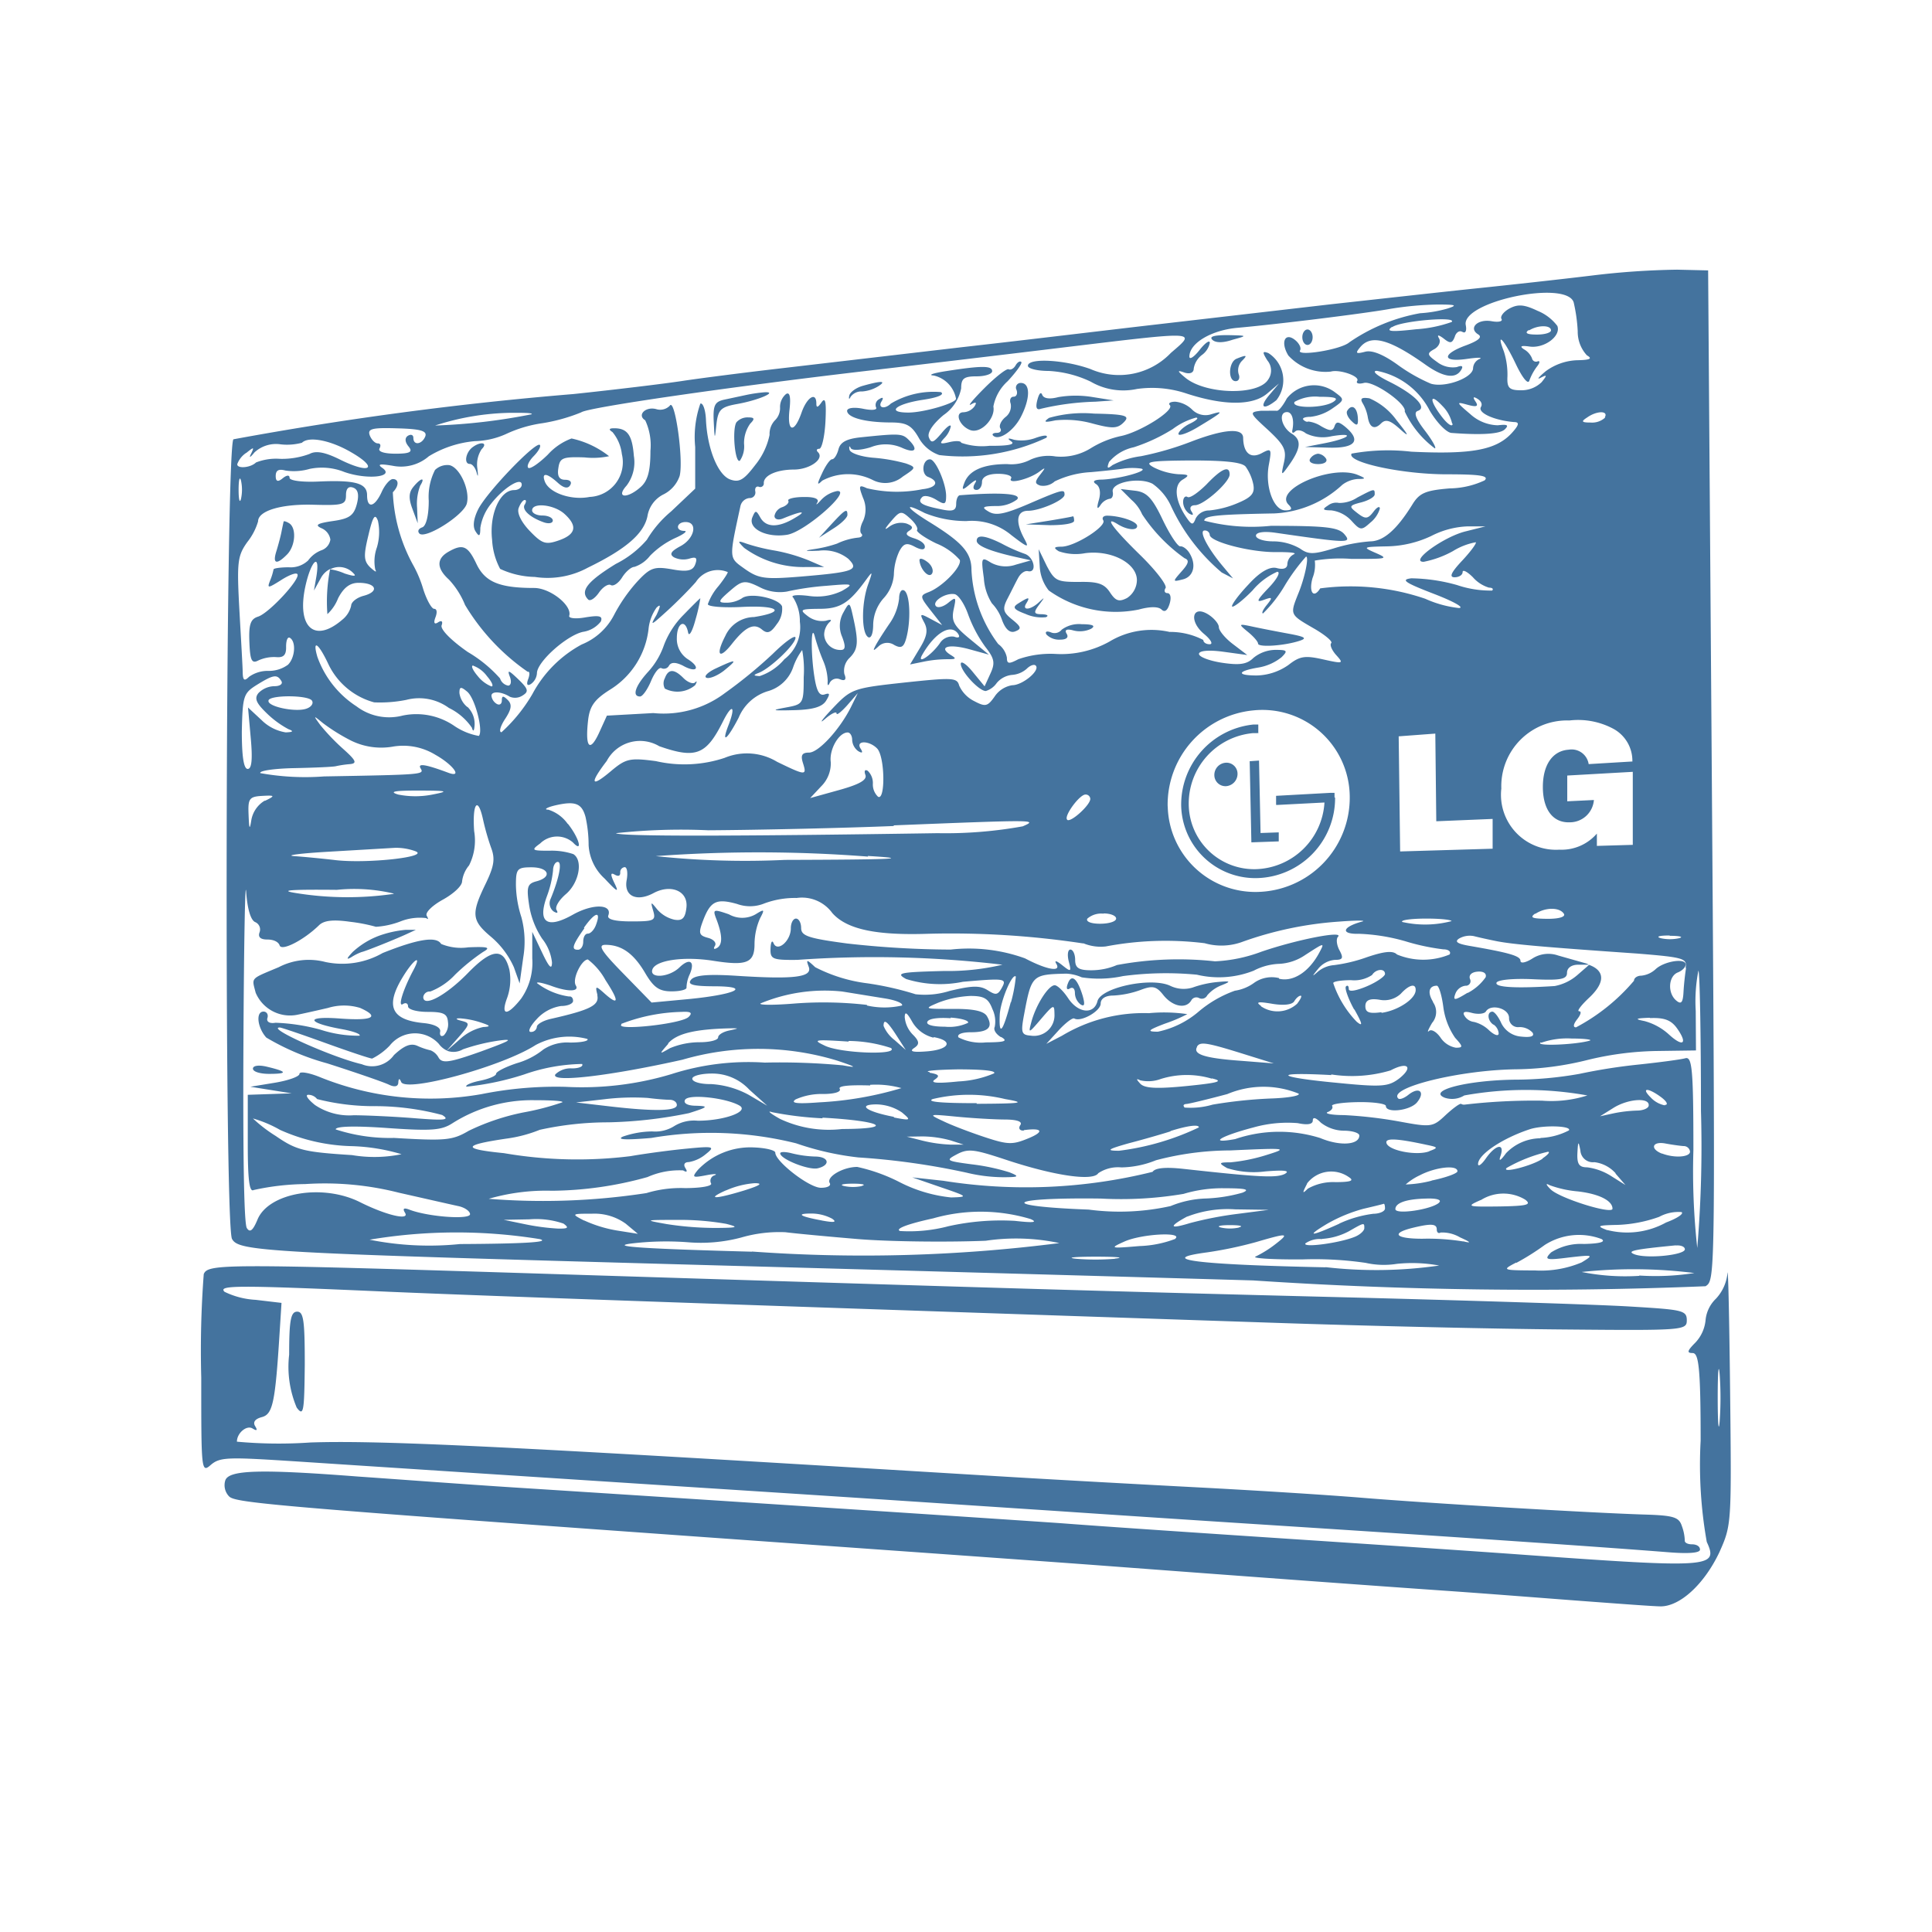 <?xml version="1.0" encoding="UTF-8"?>
<svg width="24px" fill="#44739e" height="24px" viewBox="0 0 24 24" version="1.1" xmlns="http://www.w3.org/2000/svg" xmlns:xlink="http://www.w3.org/1999/xlink">
            <path d="m 16.578,9.906 v -0.057 0 h -0.052 l -0.674,0.037 v 0.113 l 0.012,-0.013 v 0 L 15.853,10 l 0.6,-0.031 0.013,-0.013 v 0 l -0.013,0.013 v 0 a 0.88,0.88 0 0 1 -0.849,0.828 0.813,0.813 0 0 1 -0.837,-0.8 0.878,0.878 0 0 1 0.8,-0.89 h 0.057 L 15.619,9.1 v 0 l 0.012,0.011 V 9.1 9 l -0.012,0.013 v 0 L 15.631,9 h -0.058 a 1,1 0 0 0 -0.9,1.008 0.921,0.921 0 0 0 0.945,0.9 0.994,0.994 0 0 0 0.967,-1 z M 15.085,9.63 a 0.138,0.138 0 0 0 0.147,0.136 0.153,0.153 0 0 0 0.141,-0.155 0.137,0.137 0 0 0 -0.148,-0.136 0.152,0.152 0 0 0 -0.14,0.155 z m 0.439,-0.176 0.021,1.01 v 0 l 0.34,-0.012 V 10.34 l -0.012,0.012 v 0 l 0.012,-0.012 -0.226,0.008 c 0,-0.023 -0.019,-0.9 -0.019,-0.9 v 0 L 15.526,9.456 Z M 15.751,5.34 c 0.2,0.186 0.233,0.248 0.2,0.4 -0.039,0.171 -0.036,0.174 0.051,0.053 0.16,-0.222 0.171,-0.327 0.043,-0.407 -0.128,-0.08 -0.168,-0.267 -0.057,-0.267 0.063,0 0.092,0.1 0.066,0.224 -0.007,0.036 0.008,0.043 0.035,0.017 0.027,-0.026 0.086,-0.015 0.134,0.024 a 0.477,0.477 0 0 0 0.319,0.035 c 0.3,-0.05 0.226,0.026 -0.088,0.087 l -0.242,0.047 0.3,0.008 c 0.328,0.008 0.4,-0.09 0.2,-0.258 -0.083,-0.068 -0.113,-0.07 -0.134,-0.008 -0.021,0.062 -0.058,0.062 -0.166,0 A 0.372,0.372 0 0 0 16.251,5.236 c -0.012,0.009 -0.038,0 -0.059,-0.021 -0.021,-0.021 0.019,-0.037 0.088,-0.037 a 0.594,0.594 0 0 0 0.276,-0.107 c 0.146,-0.1 0.147,-0.11 0.035,-0.192 A 0.431,0.431 0 0 0 15.985,4.95 c -0.046,0.087 -0.1,0.155 -0.123,0.153 -0.023,-0.002 -0.11,0 -0.2,0 -0.146,0.017 -0.143,0.025 0.089,0.237 z m 0.64,-0.411 c 0.2,0 0.243,0.017 0.172,0.063 -0.128,0.083 -0.533,0.083 -0.481,0 A 0.52,0.52 0 0 1 16.391,4.929 Z M 9.275,6.754 C 9.161,6.713 9.157,6.718 9.243,6.805 a 1.248,1.248 0 0 0 0.764,0.239 h 0.231 L 10.045,6.961 A 2.149,2.149 0 0 0 9.628,6.84 2.4,2.4 0 0 1 9.275,6.754 Z M 16.867,5.183 C 16.857,5.056 16.789,5.015 16.735,5.104 16.719,5.131 16.744,5.188 16.791,5.232 16.86,5.3 16.875,5.286 16.867,5.183 Z m -6.741,9.184 a 1.359,1.359 0 0 1 -0.289,-0.04 c -0.08,-0.021 -0.145,-0.021 -0.145,0 0,0.071 0.353,0.212 0.466,0.186 0.162,-0.038 0.142,-0.145 -0.032,-0.146 z m 2.906,-9.176 c -0.075,0.053 -0.057,0.06 0.077,0.031 a 1.248,1.248 0 0 1 0.466,0.04 c 0.245,0.065 0.307,0.063 0.385,-0.016 0.078,-0.079 0.036,-0.1 -0.369,-0.108 A 1.546,1.546 0 0 0 13.032,5.191 Z M 13.609,4.99 13.834,4.974 13.577,4.933 a 1.3,1.3 0 0 0 -0.43,0 C 13.038,4.962 12.965,4.951 12.947,4.905 12.929,4.859 12.906,4.894 12.886,4.97 12.862,5.063 12.876,5.098 12.93,5.078 A 3.3,3.3 0 0 1 13.609,4.99 Z M 12.627,4.842 c 0.018,0.047 0,0.086 -0.036,0.086 -0.036,0 -0.054,0.039 -0.036,0.086 a 0.17,0.17 0 0 1 -0.066,0.168 c -0.054,0.045 -0.082,0.107 -0.063,0.138 0.019,0.031 0,0.057 -0.044,0.057 -0.044,0 -0.063,0.016 -0.045,0.034 0.069,0.069 0.253,-0.055 0.344,-0.231 0.119,-0.23 0.12,-0.423 0,-0.423 A 0.058,0.058 0 0 0 12.627,4.842 Z M 10.4,6.1 A 0.368,0.368 0 0 0 10.2,6.211 C 10.149,6.268 10.128,6.282 10.153,6.242 10.178,6.202 10.13,6.171 9.983,6.174 9.864,6.174 9.778,6.198 9.792,6.22 9.806,6.242 9.774,6.279 9.721,6.299 a 0.143,0.143 0 0 0 -0.1,0.11 c 0,0.04 0.043,0.055 0.1,0.034 0.243,-0.1 0.308,-0.1 0.161,-0.014 -0.209,0.129 -0.365,0.128 -0.437,0 -0.053,-0.094 -0.061,-0.094 -0.1,0 C 9.291,6.569 9.524,6.684 9.778,6.643 10,6.608 10.59,6.087 10.4,6.1 Z M 10.33,6.51 10.174,6.68 10.35,6.567 c 0.1,-0.062 0.177,-0.138 0.177,-0.17 0,-0.087 -0.027,-0.07 -0.197,0.113 z m 1.732,-1.486 c 0.061,-0.035 0.075,-0.027 0.045,0.022 A 0.18,0.18 0 0 1 11.97,5.121 c -0.116,0 -0.054,0.169 0.081,0.221 0.135,0.052 0.318,-0.149 0.289,-0.292 a 0.562,0.562 0 0 1 0.177,-0.314 c 0.108,-0.116 0.185,-0.223 0.17,-0.239 -0.015,-0.016 -0.047,0 -0.071,0.042 -0.024,0.042 -0.063,0.06 -0.087,0.048 -0.024,-0.012 -0.159,0.093 -0.3,0.234 -0.141,0.141 -0.216,0.232 -0.167,0.203 z m 4.928,0.151 c 0.021,0.136 0.083,0.168 0.165,0.086 0.058,-0.058 0.113,-0.042 0.236,0.069 0.123,0.111 0.113,0.084 -0.042,-0.109 A 0.81,0.81 0 0 0 17.011,4.948 c -0.094,-0.014 -0.119,0 -0.084,0.06 a 0.508,0.508 0 0 1 0.063,0.167 z m -4.47,2.253 c 0.045,-0.086 0.1,-0.2 0.13,-0.253 0.03,-0.053 0.08,-0.089 0.119,-0.08 0.118,0.027 0.078,-0.178 -0.042,-0.216 A 2.019,2.019 0 0 1 12.444,6.753 c -0.2,-0.1 -0.311,-0.117 -0.311,-0.035 0,0.061 0.165,0.129 0.481,0.2 L 12.807,6.961 12.62,7.014 A 0.384,0.384 0 0 1 12.309,6.989 C 12.191,6.915 12.186,6.925 12.222,7.184 a 0.656,0.656 0 0 0 0.1,0.311 0.557,0.557 0 0 1 0.127,0.211 c 0.044,0.117 0.1,0.162 0.163,0.137 C 12.693,7.812 12.687,7.787 12.574,7.696 12.461,7.605 12.447,7.566 12.52,7.428 Z m 0.669,0.394 A 0.114,0.114 0 0 1 13.054,7.855 C 13.002,7.835 12.978,7.847 13,7.883 a 0.222,0.222 0 0 0 0.168,0.063 c 0.08,0 0.111,-0.027 0.082,-0.074 -0.029,-0.047 0,-0.064 0.085,-0.04 A 0.324,0.324 0 0 0 13.554,7.811 C 13.614,7.773 13.576,7.755 13.437,7.754 A 0.361,0.361 0 0 0 13.189,7.822 Z M 12.943,7.63 c -0.1,0 -0.108,-0.02 -0.035,-0.117 0.073,-0.097 0.072,-0.1 0,-0.033 -0.107,0.1 -0.216,0.107 -0.16,0.017 0.056,-0.09 0.027,-0.08 -0.1,0 -0.075,0.047 -0.057,0.074 0.09,0.129 a 0.49,0.49 0 0 0 0.255,0.041 C 13.032,7.648 13.01,7.633 12.943,7.63 Z M 15.5,7.848 c 0.071,0.057 0.128,0.123 0.128,0.147 0,0.049 0.323,0.028 0.514,-0.034 C 16.242,7.929 16.213,7.91 16.014,7.873 15.872,7.847 15.67,7.808 15.564,7.785 15.383,7.746 15.38,7.749 15.5,7.848 Z M 16.274,5.7 c -0.021,0.036 0.022,0.065 0.1,0.065 0.078,0 0.118,-0.029 0.1,-0.065 a 0.136,0.136 0 0 0 -0.1,-0.064 0.137,0.137 0 0 0 -0.1,0.064 z m 3.45,6.292 0.003,0.002 0.003,-0.002 z m -6.458,0.224 c -0.024,0.06 -0.014,0.087 0.023,0.064 0.037,-0.023 0.064,0 0.064,0.057 a 0.184,0.184 0 0 0 0.071,0.141 c 0.048,0.03 0.056,0 0.025,-0.109 -0.066,-0.215 -0.137,-0.275 -0.183,-0.153 z M 5.552,13.05 v 0 L 5.55,13.051 Z M 15.25,4.163 c -0.164,0 -0.231,0.016 -0.191,0.057 0.04,0.041 0.136,0.041 0.254,0 C 15.5,4.169 15.5,4.168 15.25,4.163 Z m 0.1,0.572 c 0.039,0 0.056,-0.04 0.037,-0.088 A 0.169,0.169 0 0 1 15.425,4.486 C 15.502,4.41 15.489,4.404 15.359,4.457 15.26,4.5 15.252,4.735 15.35,4.735 Z m -1.162,1.654 a 2.058,2.058 0 0 0 0.528,0.546 c 0.06,0.022 0.051,0.064 -0.037,0.162 -0.115,0.131 -0.115,0.133 0.016,0.1 C 14.826,7.164 14.868,7.016 14.773,6.866 14.743,6.819 14.693,6.783 14.662,6.787 14.631,6.791 14.532,6.642 14.443,6.456 14.312,6.18 14.243,6.113 14.101,6.096 l -0.18,-0.021 0.133,0.133 a 0.5,0.5 0 0 1 0.134,0.181 z m 2.118,-2.2 a 0.064,0.096 0 0 1 -0.064,0.096 0.064,0.096 0 0 1 -0.064,-0.096 0.064,0.096 0 0 1 0.064,-0.096 0.064,0.096 0 0 1 0.064,0.096 z M 16.634,6.248 A 0.166,0.166 0 0 0 16.496,6.28 c -0.074,0.047 -0.065,0.059 0.041,0.06 a 0.41,0.41 0 0 1 0.252,0.13 c 0.109,0.12 0.124,0.122 0.234,0.022 a 0.35,0.35 0 0 0 0.118,-0.174 c 0,-0.036 -0.036,-0.019 -0.08,0.04 -0.07,0.091 -0.1,0.093 -0.2,0.015 -0.1,-0.078 -0.113,-0.092 0.048,-0.132 0.092,-0.024 0.168,-0.068 0.168,-0.1 0,-0.073 0,-0.074 -0.215,0.039 a 0.407,0.407 0 0 1 -0.228,0.068 z m -3.482,0.6 a 0.643,0.643 0 0 0 0.327,0.024 c 0.324,-0.043 0.644,0.123 0.644,0.335 A 0.269,0.269 0 0 1 14,7.429 C 13.9,7.48 13.859,7.466 13.788,7.358 13.717,7.25 13.636,7.224 13.403,7.229 c -0.271,0 -0.3,-0.011 -0.4,-0.2 l -0.1,-0.206 0.013,0.212 a 0.52,0.52 0 0 0 0.112,0.3 1.434,1.434 0 0 0 1.118,0.237 c 0.141,-0.039 0.244,-0.038 0.283,0 0.039,0.038 0.074,0.014 0.1,-0.071 0.026,-0.085 0.007,-0.133 -0.027,-0.133 -0.034,0 -0.045,-0.029 -0.023,-0.063 C 14.501,7.271 14.358,7.084 14.162,6.893 13.825,6.564 13.706,6.4 13.885,6.512 c 0.114,0.071 0.241,0.083 0.241,0.023 0,-0.06 -0.219,-0.128 -0.373,-0.129 -0.046,0 -0.068,0.025 -0.048,0.058 0.046,0.073 -0.354,0.326 -0.517,0.327 -0.097,10e-4 -0.104,0.014 -0.036,0.057 z m -0.409,-0.334 0.3,0.01 c 0.167,0 0.3,-0.02 0.3,-0.055 0,-0.035 -0.008,-0.06 -0.016,-0.055 -0.008,0.005 -0.147,0.03 -0.3,0.055 z M 8.9,5.267 C 8.922,5.086 8.955,5.055 9.162,5.018 9.423,4.971 9.672,4.863 9.496,4.873 A 1.855,1.855 0 0 0 9.271,4.906 L 9,4.964 C 8.879,4.99 8.857,5.033 8.866,5.234 8.878,5.468 8.879,5.469 8.9,5.267 Z m 5.9,1.084 c -0.027,-0.043 -0.008,-0.075 0.045,-0.075 0.108,0 0.43,-0.286 0.43,-0.382 0,-0.116 -0.1,-0.074 -0.287,0.123 -0.1,0.1 -0.207,0.176 -0.236,0.157 -0.029,-0.019 -0.055,0.01 -0.055,0.063 a 0.185,0.185 0 0 0 0.074,0.142 C 14.821,6.407 14.832,6.4 14.8,6.351 Z M 5.209,6.627 C 5.28,6.704 5.761,6.4 5.799,6.255 5.842,6.09 5.711,5.803 5.581,5.778 A 0.221,0.221 0 0 0 5.404,5.838 0.735,0.735 0 0 0 5.326,6.22 C 5.326,6.404 5.294,6.534 5.245,6.551 5.196,6.568 5.185,6.6 5.209,6.627 Z M 5.189,6.5 5.181,6.306 A 0.629,0.629 0 0 1 5.22,6.033 C 5.288,5.924 5.229,5.933 5.135,6.048 5.078,6.117 5.074,6.191 5.123,6.321 Z M 4.491,11.827 C 4.537,11.818 4.885,11.679 5.037,11.61 L 5.165,11.551 H 5.037 a 1.329,1.329 0 0 0 -0.336,0.076 1,1 0 0 0 -0.321,0.2 c -0.075,0.08 -0.081,0.1 -0.018,0.065 a 0.644,0.644 0 0 1 0.129,-0.065 z m 6.218,-6.964 a 0.447,0.447 0 0 0 0.2,-0.064 C 11.017,4.73 10.953,4.727 10.721,4.792 10.636,4.815 10.559,4.871 10.55,4.915 c -0.009,0.044 0,0.051 0.016,0.015 A 0.165,0.165 0 0 1 10.709,4.863 Z M 3.592,16.828 a 1.3,1.3 0 0 0 0.094,0.658 c 0.085,0.112 0.094,0.059 0.1,-0.534 0,-0.543 -0.014,-0.658 -0.094,-0.658 -0.08,0 -0.1,0.106 -0.1,0.534 z m 17.9,0.453 c -0.01,-0.914 -0.025,-1.572 -0.033,-1.462 a 0.54,0.54 0 0 1 -0.144,0.315 0.423,0.423 0 0 0 -0.128,0.267 0.472,0.472 0 0 1 -0.128,0.279 c -0.1,0.1 -0.107,0.128 -0.033,0.128 0.074,0 0.1,0.164 0.1,1.089 a 5.474,5.474 0 0 0 0.076,1.257 c 0.147,0.32 0.053,0.327 -2.26,0.161 -0.476,-0.035 -1.748,-0.121 -2.825,-0.192 -1.077,-0.071 -2.392,-0.159 -2.922,-0.2 -0.892,-0.062 -4.41,-0.292 -6.9,-0.451 -0.583,-0.038 -1.415,-0.1 -1.85,-0.13 -1.206,-0.093 -1.6,-0.083 -1.646,0.047 a 0.2,0.2 0 0 0 0.047,0.2 c 0.087,0.087 0.612,0.13 8.072,0.66 1.042,0.074 2.256,0.161 2.7,0.194 1.983,0.149 3.447,0.256 4.367,0.32 0.548,0.038 1.328,0.1 1.734,0.13 0.406,0.03 0.816,0.061 0.91,0.062 0.242,0 0.542,-0.276 0.73,-0.673 0.151,-0.339 0.151,-0.345 0.133,-2.001 z m -0.13,0.38 c -0.013,0.149 -0.024,0.011 -0.024,-0.307 0,-0.318 0.012,-0.44 0.025,-0.271 a 4.122,4.122 0 0 1 -0.001,0.578 z M 3.592,6.5 C 3.556,6.478 3.525,6.469 3.523,6.48 3.521,6.491 3.508,6.547 3.497,6.605 3.486,6.663 3.457,6.77 3.434,6.845 3.383,7.004 3.434,7.021 3.564,6.89 3.67,6.785 3.686,6.559 3.592,6.5 Z m 0.101,11.655 c 1.168,0.077 3.7,0.241 5,0.325 2.553,0.164 3.053,0.2 4.4,0.288 0.794,0.054 1.878,0.125 2.408,0.159 2.971,0.19 4.52,0.3 5.217,0.355 0.255,0.021 0.4,0.01 0.4,-0.032 0,-0.042 -0.044,-0.066 -0.1,-0.066 -0.056,0 -0.093,-0.022 -0.089,-0.048 a 0.567,0.567 0 0 0 -0.036,-0.178 c -0.036,-0.112 -0.1,-0.133 -0.472,-0.144 -0.67,-0.021 -2.661,-0.139 -3.512,-0.209 -0.424,-0.035 -1.334,-0.092 -2.023,-0.128 -0.689,-0.036 -1.744,-0.094 -2.344,-0.13 L 10.423,18.219 C 6.051,17.956 4.659,17.892 3.857,17.919 a 5.705,5.705 0 0 1 -0.914,-0.01 c 0,-0.108 0.122,-0.209 0.194,-0.164 0.054,0.033 0.065,0.024 0.033,-0.028 -0.032,-0.052 0,-0.091 0.082,-0.113 0.137,-0.036 0.167,-0.177 0.222,-1.057 L 3.497,16.185 3.176,16.147 a 1,1 0 0 1 -0.387,-0.1 c -0.083,-0.083 0.149,-0.084 2.047,0 1.31,0.056 4.49,0.167 11.013,0.386 1.113,0.038 2.716,0.075 3.564,0.082 1.5,0.014 1.541,0.011 1.541,-0.114 0,-0.125 -0.057,-0.132 -0.706,-0.171 C 19.859,16.206 18.256,16.155 16.684,16.115 13.853,16.044 12.546,16.006 6.698,15.821 2.786,15.698 2.581,15.698 2.531,15.828 A 12.587,12.587 0 0 0 2.5,17.112 c 0,1.151 0,1.189 0.117,1.087 C 2.734,18.097 2.836,18.1 3.693,18.155 Z M 5.922,5.875 C 5.938,5.937 5.941,5.912 5.93,5.82 A 0.341,0.341 0 0 1 5.984,5.579 C 6.065,5.499 5.974,5.479 5.871,5.555 5.785,5.618 5.76,5.763 5.835,5.763 c 0.033,0 0.072,0.05 0.087,0.112 z m 2.839,9.84 c 2.508,0.069 5.571,0.155 6.807,0.191 a 52.249,52.249 0 0 0 5.619,0.072 c 0.123,-0.082 0.123,-0.035 0.073,-7 L 21.219,3.359 20.834,3.35 a 9.791,9.791 0 0 0 -1.06,0.073 c -0.371,0.045 -1.006,0.115 -1.412,0.157 -0.406,0.042 -1.23,0.134 -1.831,0.2 L 14.38,4.029 c -0.583,0.067 -1.681,0.2 -2.44,0.285 L 9.724,4.573 C 9.265,4.626 8.702,4.698 8.472,4.733 8.242,4.768 7.636,4.841 7.124,4.895 A 42.572,42.572 0 0 0 2.9,5.457 c -0.1,0.081 -0.118,9.746 -0.018,9.933 0.084,0.156 0.387,0.173 5.879,0.325 z M 3.072,6.734 A 0.759,0.759 0 0 0 3.206,6.477 c 0,-0.132 0.287,-0.218 0.687,-0.207 0.366,0.01 0.405,0 0.405,-0.118 0,-0.083 0.031,-0.116 0.09,-0.094 C 4.447,6.08 4.464,6.144 4.432,6.265 4.394,6.405 4.339,6.444 4.132,6.473 3.941,6.501 3.907,6.522 3.992,6.561 A 0.183,0.183 0 0 1 4.104,6.703 0.167,0.167 0 0 1 3.992,6.836 0.364,0.364 0 0 0 3.828,6.962 0.315,0.315 0 0 1 3.588,7.047 c -0.1,0 -0.19,0.012 -0.19,0.027 A 0.725,0.725 0 0 1 3.356,7.21 c -0.039,0.1 -0.03,0.1 0.13,0 C 3.581,7.148 3.674,7.11 3.693,7.131 3.744,7.182 3.344,7.616 3.206,7.66 3.112,7.69 3.089,7.755 3.098,7.978 3.107,8.201 3.126,8.248 3.208,8.205 A 0.465,0.465 0 0 1 3.433,8.163 C 3.524,8.171 3.557,8.135 3.554,8.033 3.554,7.955 3.573,7.906 3.602,7.924 3.68,7.972 3.666,8.169 3.578,8.257 A 0.4,0.4 0 0 1 3.334,8.334 0.4,0.4 0 0 0 3.093,8.408 C 3.037,8.464 3.018,8.452 3.015,8.36 3.015,8.293 2.994,7.943 2.974,7.582 2.941,6.982 2.95,6.906 3.072,6.734 Z M 2.964,6.084 c 0,-0.124 0.014,-0.174 0.03,-0.113 a 0.533,0.533 0 0 1 0,0.225 C 2.978,6.258 2.964,6.207 2.964,6.084 Z m 2.843,2.7 a 0.272,0.272 0 0 1 -0.1,-0.176 c 0,-0.078 0.018,-0.081 0.094,-0.018 0.1,0.078 0.206,0.494 0.147,0.552 A 0.786,0.786 0 0 1 5.637,9.013 0.834,0.834 0 0 0 5.002,8.889 0.67,0.67 0 0 1 4.428,8.774 1.217,1.217 0 0 1 3.942,8.158 C 3.879,7.939 3.953,7.985 4.074,8.239 a 0.887,0.887 0 0 0 0.574,0.486 1.674,1.674 0 0 0 0.4,-0.031 0.627,0.627 0 0 1 0.528,0.1 0.735,0.735 0 0 1 0.286,0.246 C 5.878,9.098 5.892,9.081 5.896,8.999 A 0.294,0.294 0 0 0 5.807,8.781 Z M 5.879,8.27 a 0.366,0.366 0 0 1 0.17,0.129 C 6.11,8.469 6.135,8.527 6.105,8.527 A 0.413,0.413 0 0 1 5.936,8.4 C 5.872,8.325 5.846,8.267 5.879,8.267 Z M 4.17,10.685 C 4.011,10.666 3.78,10.644 3.656,10.635 3.532,10.626 3.735,10.6 4.105,10.579 l 0.8,-0.047 a 0.7,0.7 0 0 1 0.257,0.043 c 0.177,0.07 -0.599,0.155 -0.992,0.11 z m 0.72,0.419 A 3.992,3.992 0 0 1 3.69,11.096 C 3.455,11.06 3.59,11.048 4.185,11.054 A 2.119,2.119 0 0 1 4.89,11.1 Z M 4.946,9.87 C 4.827,9.834 4.9,9.82 5.197,9.821 c 0.37,0 0.389,0.008 0.166,0.051 A 1.091,1.091 0 0 1 4.946,9.87 Z M 5.225,9.545 c 0.047,0.077 0.035,0.078 -1.2,0.1 A 3.138,3.138 0 0 1 3.234,9.604 C 3.216,9.575 3.405,9.547 3.654,9.542 3.903,9.537 4.136,9.527 4.172,9.518 A 1.32,1.32 0 0 1 4.348,9.492 C 4.439,9.483 4.423,9.447 4.267,9.307 A 2.632,2.632 0 0 1 3.979,9.007 C 3.889,8.884 3.89,8.883 4.012,8.983 a 2.352,2.352 0 0 0 0.347,0.216 0.846,0.846 0 0 0 0.514,0.077 0.766,0.766 0 0 1 0.535,0.1 C 5.631,9.501 5.751,9.668 5.568,9.599 5.288,9.495 5.184,9.478 5.225,9.545 Z M 3.29,9.945 A 0.352,0.352 0 0 0 3.123,10.182 C 3.102,10.316 3.095,10.304 3.088,10.123 3.079,9.923 3.095,9.896 3.255,9.887 3.415,9.878 3.425,9.884 3.29,9.949 Z m 0.045,-1.24 c 0,-0.074 0.5,-0.073 0.541,0 C 3.896,8.737 3.869,8.779 3.815,8.8 3.69,8.853 3.335,8.782 3.335,8.709 Z M 4.682,6.8 a 0.513,0.513 0 0 0 -0.02,0.276 c 0.022,0.039 0,0.028 -0.06,-0.025 C 4.518,6.97 4.514,6.907 4.576,6.651 4.632,6.412 4.659,6.373 4.695,6.47 A 0.666,0.666 0 0 1 4.682,6.8 Z M 4.522,7.4 C 4.434,7.422 4.362,7.478 4.362,7.525 A 0.314,0.314 0 0 1 4.25,7.7 C 3.907,7.994 3.684,7.793 3.793,7.286 3.863,6.964 3.979,6.855 3.931,7.157 L 3.9,7.336 3.989,7.175 A 0.263,0.263 0 0 1 4.1,7.069 v 0 h 0.007 a 0.24,0.24 0 0 1 0.286,0.055 c 0.039,0.038 0,0.036 -0.112,0 A 0.674,0.674 0 0 0 4.107,7.073 H 4.1 A 2.069,2.069 0 0 0 4.067,7.629 0.533,0.533 0 0 0 4.2,7.432 C 4.269,7.299 4.347,7.24 4.454,7.24 4.672,7.24 4.717,7.346 4.522,7.4 Z M 3.19,8.508 C 3.397,8.38 3.442,8.373 3.495,8.46 3.517,8.495 3.479,8.524 3.411,8.524 a 0.286,0.286 0 0 0 -0.2,0.085 c -0.054,0.066 -0.029,0.124 0.1,0.249 a 1.189,1.189 0 0 0 0.272,0.2 C 3.651,9.083 3.642,9.094 3.55,9.098 A 0.548,0.548 0 0 1 3.25,8.946 L 3.081,8.789 3.115,9.17 C 3.139,9.434 3.127,9.552 3.077,9.552 3.027,9.552 3.004,9.392 3.004,9.086 3.014,8.645 3.024,8.612 3.19,8.508 Z m 0.01,6.639 c -0.058,0.14 -0.095,0.17 -0.134,0.108 -0.039,-0.062 -0.048,-1.082 -0.042,-2.3 0.006,-1.218 0.021,-2.062 0.034,-1.875 0.015,0.213 0.057,0.353 0.113,0.375 a 0.1,0.1 0 0 1 0.054,0.125 c -0.023,0.06 0.009,0.091 0.095,0.091 0.086,0 0.141,0.033 0.154,0.074 0.025,0.074 0.3,-0.066 0.491,-0.253 0.062,-0.059 0.178,-0.071 0.386,-0.041 a 2.057,2.057 0 0 1 0.319,0.062 1.033,1.033 0 0 0 0.3,-0.065 0.651,0.651 0 0 1 0.325,-0.043 c 0.026,0.022 0.028,0.009 0.006,-0.029 -0.022,-0.038 0.066,-0.126 0.2,-0.2 C 5.635,11.102 5.739,11.005 5.74,10.95 A 0.381,0.381 0 0 1 5.827,10.75 0.687,0.687 0 0 0 5.89,10.324 C 5.866,9.979 5.936,9.885 6,10.178 a 3.049,3.049 0 0 0 0.1,0.351 c 0.053,0.139 0.039,0.23 -0.069,0.453 -0.181,0.374 -0.172,0.454 0.073,0.659 a 1.064,1.064 0 0 1 0.28,0.375 l 0.071,0.2 0.045,-0.322 a 1.171,1.171 0 0 0 -0.023,-0.5 1.373,1.373 0 0 1 -0.068,-0.4 c 0,-0.2 0.016,-0.22 0.193,-0.22 0.217,0 0.261,0.122 0.062,0.174 -0.113,0.03 -0.125,0.069 -0.091,0.295 a 1.042,1.042 0 0 0 0.162,0.418 0.578,0.578 0 0 1 0.122,0.293 c 0,0.1 -0.036,0.063 -0.123,-0.121 L 6.612,11.576 v 0.329 a 0.779,0.779 0 0 1 -0.138,0.5 C 6.299,12.627 6.215,12.621 6.301,12.393 A 0.678,0.678 0 0 0 6.328,12.047 C 6.259,11.769 6.112,11.78 5.815,12.085 5.544,12.364 5.258,12.519 5.258,12.385 A 0.08,0.08 0 0 1 5.345,12.317 0.825,0.825 0 0 0 5.653,12.108 2.515,2.515 0 0 1 6,11.826 C 6.1,11.769 6.066,11.758 5.818,11.768 A 0.645,0.645 0 0 1 5.48,11.726 c -0.06,-0.1 -0.294,-0.06 -0.727,0.113 A 1.01,1.01 0 0 1 4.041,11.95 0.812,0.812 0 0 0 3.462,12.015 c -0.359,0.151 -0.335,0.124 -0.286,0.317 a 0.463,0.463 0 0 0 0.511,0.275 c 0.071,-0.014 0.245,-0.053 0.387,-0.086 a 0.683,0.683 0 0 1 0.4,0 c 0.252,0.113 0.155,0.162 -0.258,0.131 -0.432,-0.032 -0.407,0.054 0.038,0.134 0.137,0.025 0.232,0.061 0.212,0.08 A 1.515,1.515 0 0 1 3.987,12.793 2.4,2.4 0 0 0 3.422,12.705 c -0.071,0.013 -0.115,-0.012 -0.1,-0.059 0.015,-0.047 -0.013,-0.08 -0.048,-0.08 -0.1,0 -0.077,0.2 0.034,0.323 a 3.045,3.045 0 0 0 0.755,0.32 c 0.36,0.115 0.706,0.235 0.768,0.265 0.062,0.03 0.114,0.03 0.117,-0.025 0.003,-0.055 0.016,-0.056 0.035,-0.009 0.056,0.137 1.263,-0.194 1.672,-0.459 a 0.889,0.889 0 0 1 0.641,-0.075 c 0.024,0.025 -0.072,0.045 -0.215,0.045 a 0.538,0.538 0 0 0 -0.331,0.086 0.926,0.926 0 0 1 -0.329,0.17 c -0.142,0.047 -0.258,0.106 -0.258,0.132 0,0.026 -0.091,0.064 -0.2,0.086 -0.109,0.022 -0.187,0.056 -0.169,0.074 a 3.46,3.46 0 0 0 0.718,-0.152 2.271,2.271 0 0 1 0.719,-0.13 c 0.019,0.03 -0.038,0.055 -0.126,0.055 a 0.272,0.272 0 0 0 -0.206,0.074 c -0.066,0.107 0.668,0.022 1.579,-0.182 a 3.363,3.363 0 0 1 1.927,0.013 c 0.237,0.08 0.248,0.09 0.064,0.057 A 8.439,8.439 0 0 0 9.5,13.2 3.121,3.121 0 0 0 8.344,13.342 3.857,3.857 0 0 1 7.024,13.501 4.689,4.689 0 0 0 5.985,13.591 3.657,3.657 0 0 1 3.961,13.375 C 3.828,13.323 3.72,13.307 3.72,13.34 c 0,0.033 -0.137,0.082 -0.305,0.11 L 3.11,13.5 3.367,13.541 3.624,13.582 3.351,13.591 3.078,13.6 v 0.614 c 0,0.442 0.02,0.6 0.073,0.569 a 3.114,3.114 0 0 1 0.64,-0.074 3.731,3.731 0 0 1 1.163,0.107 c 0.328,0.074 0.661,0.15 0.741,0.167 0.08,0.017 0.144,0.064 0.144,0.1 0,0.071 -0.519,0.033 -0.75,-0.055 C 5.017,15 4.998,15.011 5.031,15.065 5.094,15.165 4.804,15.099 4.477,14.936 4.012,14.7 3.341,14.814 3.2,15.147 Z M 7.052,10.234 A 0.467,0.467 0 0 0 6.811,10.058 c -0.059,0 -0.021,-0.028 0.085,-0.053 0.25,-0.058 0.332,-0.026 0.378,0.145 a 1.629,1.629 0 0 1 0.038,0.348 0.608,0.608 0 0 0 0.2,0.417 c 0.156,0.167 0.181,0.179 0.122,0.058 -0.051,-0.105 -0.053,-0.139 0,-0.109 0.053,0.03 0.071,0.013 0.071,-0.024 A 0.062,0.062 0 0 1 7.76,10.772 c 0.03,0 0.041,0.071 0.025,0.159 -0.038,0.2 0.122,0.277 0.334,0.163 0.212,-0.114 0.432,-0.029 0.408,0.181 -0.015,0.13 -0.05,0.166 -0.148,0.15 A 0.4,0.4 0 0 1 8.164,11.297 c -0.08,-0.1 -0.084,-0.1 -0.049,0.02 0.035,0.12 0.007,0.129 -0.275,0.129 -0.2,0 -0.3,-0.025 -0.284,-0.072 0.055,-0.144 -0.19,-0.151 -0.437,-0.013 -0.324,0.183 -0.444,0.1 -0.326,-0.225 A 1.305,1.305 0 0 0 6.87,10.815 c 0,-0.059 0.027,-0.108 0.059,-0.108 0.056,0 0.018,0.2 -0.089,0.459 a 0.129,0.129 0 0 0 0.035,0.155 c 0.046,0.028 0.062,0.022 0.039,-0.016 -0.023,-0.038 0.031,-0.126 0.118,-0.2 0.163,-0.141 0.213,-0.419 0.09,-0.495 a 0.847,0.847 0 0 0 -0.3,-0.042 c -0.217,0 -0.226,-0.007 -0.112,-0.09 A 0.3,0.3 0 0 1 7.117,10.465 C 7.242,10.6 7.2,10.418 7.055,10.234 Z M 8.283,7.593 C 8.4,7.487 8.563,7.323 8.645,7.229 A 0.323,0.323 0 0 1 9.039,7.106 C 9.05,7.106 9,7.187 8.926,7.28 A 0.706,0.706 0 0 0 8.793,7.505 c 0,0.031 0.188,0.046 0.418,0.035 C 9.672,7.516 9.777,7.6 9.368,7.665 A 0.4,0.4 0 0 0 9.01,7.9 C 8.886,8.14 8.933,8.2 9.091,8 9.26,7.786 9.364,7.736 9.465,7.82 9.533,7.877 9.574,7.862 9.649,7.754 A 0.3,0.3 0 0 0 9.715,7.533 c -0.039,-0.1 -0.4,-0.179 -0.5,-0.1 A 0.361,0.361 0 0 1 9.021,7.487 C 8.914,7.487 8.921,7.467 9.068,7.34 9.215,7.213 9.248,7.2 9.435,7.293 A 0.541,0.541 0 0 0 9.773,7.349 3.414,3.414 0 0 1 10.267,7.277 C 10.601,7.248 10.612,7.251 10.46,7.34 A 0.712,0.712 0 0 1 10.042,7.402 C 9.901,7.385 9.816,7.394 9.853,7.423 a 0.544,0.544 0 0 1 0.083,0.3 0.5,0.5 0 0 1 -0.192,0.466 0.683,0.683 0 0 1 -0.308,0.21 C 9.356,8.394 9.354,8.386 9.427,8.358 9.572,8.3 9.882,8.004 9.882,7.922 9.882,7.881 9.755,7.969 9.6,8.122 A 5.794,5.794 0 0 1 9.006,8.609 1.265,1.265 0 0 1 8.116,8.858 L 7.539,8.89 7.439,9.11 C 7.324,9.354 7.267,9.282 7.306,8.943 7.327,8.77 7.386,8.688 7.58,8.566 a 1.022,1.022 0 0 0 0.476,-0.748 0.555,0.555 0 0 1 0.1,-0.27 c 0.054,-0.05 0.052,-0.023 0,0.09 C 8.074,7.778 8.08,7.777 8.283,7.593 Z m 2.5,0.321 c 0.037,0.023 0.064,-0.042 0.064,-0.157 a 0.513,0.513 0 0 1 0.129,-0.325 0.483,0.483 0 0 0 0.128,-0.293 0.731,0.731 0 0 1 0.067,-0.29 c 0.054,-0.1 0.092,-0.111 0.193,-0.057 0.077,0.041 0.125,0.043 0.125,0 0,-0.043 -0.061,-0.082 -0.137,-0.106 C 11.258,6.656 11.24,6.628 11.294,6.594 11.348,6.56 11.341,6.535 11.262,6.504 a 0.249,0.249 0 0 0 -0.214,0.038 c -0.068,0.052 -0.061,0.03 0.018,-0.063 0.116,-0.136 0.13,-0.138 0.241,-0.037 0.066,0.059 0.1,0.122 0.085,0.141 -0.015,0.019 0.087,0.094 0.237,0.167 a 0.768,0.768 0 0 1 0.294,0.206 c 0.026,0.085 -0.216,0.334 -0.389,0.4 -0.109,0.042 -0.107,0.056 0.027,0.227 L 11.704,7.765 11.56,7.688 C 11.428,7.617 11.421,7.621 11.481,7.733 11.53,7.825 11.517,7.904 11.425,8.054 l -0.12,0.2 0.172,-0.035 a 1.485,1.485 0 0 1 0.3,-0.03 c 0.1,0 0.108,-0.007 0.033,-0.053 -0.16,-0.1 -0.024,-0.141 0.231,-0.071 l 0.243,0.067 -0.237,-0.195 c -0.2,-0.165 -0.231,-0.223 -0.2,-0.368 0.031,-0.145 0.033,-0.163 -0.066,-0.082 -0.059,0.049 -0.128,0.069 -0.153,0.044 -0.057,-0.057 0.117,-0.171 0.231,-0.15 0.047,0.009 0.122,0.122 0.167,0.25 a 1.647,1.647 0 0 0 0.215,0.406 c 0.113,0.144 0.123,0.2 0.062,0.331 L 12.231,8.526 12.084,8.347 c -0.081,-0.1 -0.148,-0.143 -0.149,-0.1 0,0.091 0.225,0.337 0.311,0.337 a 0.256,0.256 0 0 0 0.136,-0.1 0.285,0.285 0 0 1 0.188,-0.1 0.306,0.306 0 0 0 0.184,-0.076 c 0.042,-0.042 0.092,-0.06 0.112,-0.04 0.059,0.059 -0.162,0.244 -0.292,0.244 a 0.325,0.325 0 0 0 -0.218,0.14 C 12.268,8.777 12.241,8.783 12.101,8.709 A 0.4,0.4 0 0 1 11.915,8.516 c -0.026,-0.1 -0.086,-0.1 -0.682,-0.037 -0.64,0.07 -0.658,0.077 -0.892,0.323 -0.131,0.138 -0.173,0.2 -0.094,0.131 0.079,-0.069 0.145,-0.1 0.145,-0.071 0,0.029 0.059,-0.019 0.132,-0.1 L 10.656,8.61 10.577,8.771 c -0.138,0.283 -0.407,0.578 -0.527,0.578 -0.087,0 -0.106,0.032 -0.076,0.128 0.051,0.161 0.037,0.16 -0.32,-0.013 A 0.723,0.723 0 0 0 9,9.415 1.581,1.581 0 0 1 8.148,9.455 C 7.821,9.412 7.775,9.423 7.586,9.582 7.34,9.789 7.32,9.737 7.537,9.453 A 0.468,0.468 0 0 1 8.19,9.27 C 8.646,9.429 8.773,9.379 8.983,8.958 9.093,8.739 9.141,8.766 9.054,8.997 8.954,9.25 9.03,9.197 9.176,8.915 A 0.573,0.573 0 0 1 9.532,8.588 0.466,0.466 0 0 0 9.851,8.294 0.79,0.79 0 0 1 9.965,8.075 1.352,1.352 0 0 1 9.984,8.412 c 0,0.334 -0.005,0.337 -0.228,0.378 -0.184,0.034 -0.165,0.039 0.107,0.032 0.237,-0.006 0.352,-0.04 0.4,-0.119 0.048,-0.079 0.049,-0.1 -0.018,-0.077 -0.067,0.023 -0.1,-0.043 -0.127,-0.211 -0.048,-0.293 -0.044,-0.7 0.006,-0.5 a 2.49,2.49 0 0 0 0.1,0.289 0.691,0.691 0 0 1 0.058,0.257 c -0.005,0.058 0.006,0.066 0.026,0.019 a 0.1,0.1 0 0 1 0.128,-0.041 c 0.064,0.025 0.081,0 0.053,-0.066 a 0.22,0.22 0 0 1 0.064,-0.2 C 10.661,8.065 10.668,7.979 10.597,7.662 10.555,7.473 10.552,7.472 10.476,7.61 a 0.336,0.336 0 0 0 -0.015,0.3 c 0.046,0.121 0.042,0.164 -0.016,0.164 A 0.2,0.2 0 0 1 10.238,7.882 0.225,0.225 0 0 1 10.302,7.731 C 10.34,7.699 10.323,7.691 10.26,7.711 A 0.291,0.291 0 0 1 10.036,7.655 C 9.928,7.573 9.941,7.565 10.179,7.563 c 0.258,0 0.368,-0.07 0.576,-0.355 0.087,-0.12 0.089,-0.116 0.029,0.052 -0.084,0.232 -0.084,0.603 0,0.654 z m 1.123,-0.033 c 0.022,0.036 0,0.048 -0.053,0.028 a 0.177,0.177 0 0 0 -0.18,0.085 C 11.562,8.148 11.382,8.263 11.457,8.133 11.62,7.851 11.82,7.739 11.907,7.881 Z m 1.35,2.3 C 13.214,10.138 13.41,9.87 13.484,9.87 a 0.057,0.057 0 0 1 0.06,0.054 C 13.545,10 13.3,10.222 13.257,10.184 Z m 0.453,1.166 c 0.086,0 0.156,0.028 0.156,0.064 0,0.036 -0.088,0.064 -0.2,0.064 -0.112,0 -0.18,-0.027 -0.157,-0.064 A 0.265,0.265 0 0 1 13.71,11.35 Z m -0.253,0.37 a 0.56,0.56 0 0 0 0.281,0.04 3.97,3.97 0 0 1 1.228,-0.04 0.755,0.755 0 0 0 0.479,-0.021 4.445,4.445 0 0 1 1.183,-0.247 c 0.229,-0.018 0.359,-0.016 0.289,0 -0.246,0.068 -0.266,0.158 -0.032,0.151 a 2.387,2.387 0 0 1 0.575,0.093 2.73,2.73 0 0 0 0.47,0.1 c 0.065,0 0.1,0.029 0.078,0.064 a 0.854,0.854 0 0 1 -0.653,0 c -0.05,-0.05 -0.155,-0.04 -0.369,0.032 a 1.939,1.939 0 0 1 -0.412,0.1 0.356,0.356 0 0 0 -0.2,0.08 c -0.077,0.068 -0.078,0.063 0,-0.032 a 0.3,0.3 0 0 1 0.208,-0.113 c 0.1,0 0.111,-0.022 0.058,-0.12 -0.035,-0.065 -0.043,-0.141 -0.018,-0.167 0.077,-0.08 -0.506,0.033 -0.95,0.185 a 1.883,1.883 0 0 1 -0.578,0.12 4.169,4.169 0 0 0 -1.218,0.046 0.812,0.812 0 0 1 -0.319,0.065 c -0.154,0 -0.2,-0.028 -0.2,-0.129 0,-0.07 -0.027,-0.128 -0.059,-0.128 -0.032,0 -0.041,0.065 -0.021,0.145 0.035,0.133 0.029,0.137 -0.082,0.048 -0.07,-0.056 -0.1,-0.063 -0.072,-0.016 0.065,0.107 -0.12,0.074 -0.389,-0.068 A 2.048,2.048 0 0 0 11.809,11.796 11.851,11.851 0 0 1 10.521,11.72 c -0.48,-0.064 -0.569,-0.094 -0.569,-0.192 0,-0.065 -0.029,-0.117 -0.064,-0.117 -0.035,0 -0.064,0.054 -0.064,0.12 0,0.159 -0.167,0.3 -0.214,0.187 -0.018,-0.045 -0.035,-0.017 -0.038,0.063 -0.005,0.134 0.022,0.146 0.332,0.143 a 13.463,13.463 0 0 1 2.549,0.06 2.936,2.936 0 0 1 -0.726,0.078 c -0.551,0.014 -0.607,0.025 -0.47,0.1 a 1.415,1.415 0 0 0 0.705,0.034 c 0.513,-0.045 0.545,-0.041 0.488,0.066 -0.057,0.107 -0.083,0.1 -0.182,0.038 -0.099,-0.062 -0.2,-0.055 -0.472,0.01 a 1.037,1.037 0 0 1 -0.422,0.041 3.8,3.8 0 0 0 -0.6,-0.136 1.93,1.93 0 0 1 -0.647,-0.2 c -0.107,-0.1 -0.116,-0.1 -0.081,-0.006 0.05,0.13 -0.176,0.159 -0.891,0.113 -0.358,-0.023 -0.522,-0.009 -0.57,0.048 -0.048,0.057 0.01,0.081 0.279,0.082 0.481,0 0.286,0.1 -0.3,0.158 l -0.47,0.044 -0.35,-0.359 C 7.468,11.813 7.421,11.737 7.521,11.737 c 0.2,0 0.35,0.106 0.494,0.351 0.106,0.18 0.174,0.227 0.329,0.227 0.107,0 0.19,-0.022 0.184,-0.048 a 0.414,0.414 0 0 1 0.04,-0.164 c 0.07,-0.16 0,-0.209 -0.128,-0.085 -0.128,0.124 -0.374,0.141 -0.336,0.026 0.038,-0.115 0.384,-0.167 0.755,-0.109 0.418,0.066 0.514,0.027 0.514,-0.209 a 0.81,0.81 0 0 1 0.068,-0.317 c 0.061,-0.115 0.056,-0.12 -0.055,-0.051 a 0.337,0.337 0 0 1 -0.331,0 C 8.868,11.293 8.855,11.297 8.891,11.397 8.974,11.606 8.98,11.73 8.91,11.774 8.87,11.798 8.858,11.788 8.881,11.75 8.904,11.712 8.864,11.668 8.794,11.65 8.682,11.62 8.674,11.593 8.734,11.435 8.826,11.194 8.899,11.158 9.155,11.229 a 0.472,0.472 0 0 0 0.342,-0.007 1.092,1.092 0 0 1 0.4,-0.067 0.465,0.465 0 0 1 0.442,0.187 c 0.177,0.2 0.534,0.279 1.181,0.258 a 10.93,10.93 0 0 1 1.937,0.12 z m 2.876,-4.753 a 1.887,1.887 0 0 1 0.46,-0.021 c 0.434,0 0.467,0 0.3,-0.073 -0.167,-0.073 -0.17,-0.077 0.14,-0.083 a 1.342,1.342 0 0 0 0.546,-0.128 1.073,1.073 0 0 1 0.449,-0.12 h 0.225 L 18.21,6.6 c -0.27,0.064 -0.707,0.379 -0.525,0.379 a 1.236,1.236 0 0 0 0.364,-0.133 0.815,0.815 0 0 1 0.284,-0.11 c 0.012,0.012 -0.064,0.116 -0.17,0.229 -0.137,0.146 -0.164,0.206 -0.094,0.206 0.055,0 0.1,-0.028 0.1,-0.064 0,-0.036 0.058,-0.006 0.128,0.064 a 0.429,0.429 0 0 0 0.2,0.129 c 0.041,0 0.059,0.016 0.039,0.036 A 1.284,1.284 0 0 1 18.101,7.268 2.2,2.2 0 0 0 17.532,7.184 c -0.136,0.016 -0.081,0.054 0.28,0.193 0.247,0.095 0.387,0.174 0.31,0.176 A 1.379,1.379 0 0 1 17.705,7.438 2.875,2.875 0 0 0 16.4,7.309 C 16.318,7.442 16.255,7.356 16.305,7.18 a 0.436,0.436 0 0 0 0.028,-0.213 z m 2.221,5.763 a 0.148,0.148 0 0 1 0.064,0.11 c 0,0.039 -0.052,0.023 -0.117,-0.036 a 0.408,0.408 0 0 0 -0.189,-0.106 0.159,0.159 0 0 1 -0.117,-0.074 c -0.032,-0.051 0,-0.063 0.092,-0.038 0.076,0.02 0.154,0.011 0.172,-0.018 0.062,-0.1 0.288,-0.039 0.288,0.08 a 0.111,0.111 0 0 0 0.124,0.114 0.218,0.218 0 0 1 0.168,0.069 c 0.027,0.045 -0.022,0.062 -0.141,0.049 A 0.3,0.3 0 0 1 18.65,12.711 c -0.035,-0.079 -0.085,-0.144 -0.112,-0.144 -0.07,0.003 -0.059,0.117 0.016,0.163 z m -0.322,-0.395 c -0.162,0.1 -0.184,0.1 -0.152,0.013 a 0.154,0.154 0 0 1 0.126,-0.1 0.057,0.057 0 0 0 0.056,-0.083 c -0.019,-0.049 0.02,-0.086 0.094,-0.092 0.074,-0.006 0.115,0.022 0.1,0.07 a 0.624,0.624 0 0 1 -0.223,0.195 z m -0.429,0.113 c -0.072,-0.115 -0.052,-0.2 0.047,-0.2 0.025,0 0.061,0.117 0.08,0.261 a 0.873,0.873 0 0 0 0.147,0.386 c 0.1,0.109 0.1,0.123 0.009,0.123 a 0.291,0.291 0 0 1 -0.192,-0.128 c -0.049,-0.07 -0.113,-0.106 -0.141,-0.08 -0.028,0.026 -0.011,-0.017 0.038,-0.1 a 0.209,0.209 0 0 0 0.01,-0.259 z m -0.409,-1.868 -0.018,-1.43 0.455,-0.034 0.012,1.089 0.7,-0.029 v 0.37 z m 0.636,0.866 a 1.285,1.285 0 0 1 -0.61,0.01 c -0.024,-0.023 0.111,-0.042 0.3,-0.042 0.189,0 0.328,0.017 0.311,0.035 z m -3.524,-1.428 a 1.176,1.176 0 0 1 1.062,-1.19 1.085,1.085 0 0 1 1.2,1.072 1.171,1.171 0 0 1 -1.149,1.183 1.088,1.088 0 0 1 -1.112,-1.062 z m 1.917,5.375 a 0.823,0.823 0 0 0 0.333,-0.094 c 0.194,-0.111 0.193,-0.111 0.193,-0.039 0,0.031 -0.051,0.079 -0.113,0.105 -0.184,0.078 -0.655,0.142 -0.619,0.084 a 0.308,0.308 0 0 1 0.207,-0.053 z m -0.186,-0.688 a 0.379,0.379 0 0 1 0.519,-0.08 c 0.071,0.045 0.028,0.062 -0.164,0.063 a 0.639,0.639 0 0 0 -0.345,0.081 c -0.069,0.069 -0.071,0.058 -0.009,-0.061 z m 0.4,0.5 c -0.36,0.163 -0.42,0.162 -0.149,0 a 1.91,1.91 0 0 1 0.45,-0.186 c 0.129,-0.03 0.243,-0.058 0.252,-0.062 0.009,-0.004 0.016,0.023 0.016,0.058 0,0.035 -0.065,0.065 -0.145,0.066 A 1.416,1.416 0 0 0 16.637,15.2 Z M 16.4,14.137 a 1.7,1.7 0 0 0 -1.056,0.013 c -0.343,0.063 -0.187,-0.036 0.225,-0.144 a 1.56,1.56 0 0 1 0.552,-0.054 c 0.122,0.026 0.187,0.015 0.187,-0.033 0,-0.048 0.04,-0.034 0.1,0.027 a 0.474,0.474 0 0 0 0.289,0.1 c 0.1,0 0.189,0.027 0.189,0.06 -10e-4,0.118 -0.242,0.134 -0.486,0.031 z m -2.725,0.752 a 4.668,4.668 0 0 0 1.027,-0.058 1.669,1.669 0 0 1 0.514,-0.07 c 0.258,0 0.316,0.015 0.218,0.055 a 1.925,1.925 0 0 1 -0.45,0.072 1.247,1.247 0 0 0 -0.442,0.094 2.915,2.915 0 0 1 -1.018,0.044 c -1.148,-0.043 -1.024,-0.152 0.15,-0.137 z m -1.066,0.277 a 3.007,3.007 0 0 0 -0.829,0.067 1.893,1.893 0 0 1 -0.6,0.059 c -0.064,-0.027 0.092,-0.087 0.412,-0.157 a 2.148,2.148 0 0 1 1.212,0.009 c 0.09,0.041 0.032,0.048 -0.196,0.022 z m 2.1,-0.645 c -0.23,-0.026 -0.36,-0.013 -0.391,0.036 a 6.533,6.533 0 0 1 -2.6,0.111 l -0.385,-0.042 0.353,0.122 c 0.34,0.116 0.345,0.121 0.128,0.127 a 1.8,1.8 0 0 1 -0.631,-0.186 2.164,2.164 0 0 0 -0.534,-0.193 c -0.175,0 -0.387,0.122 -0.342,0.2 0.021,0.034 -0.029,0.06 -0.11,0.059 -0.145,0 -0.566,-0.327 -0.566,-0.436 0,-0.03 -0.117,-0.059 -0.261,-0.065 a 0.9,0.9 0 0 0 -0.7,0.278 c -0.078,0.094 -0.067,0.1 0.1,0.068 0.1,-0.02 0.151,-0.019 0.107,0 a 0.07,0.07 0 0 0 -0.044,0.1 c 0.02,0.033 -0.123,0.059 -0.325,0.059 a 1.465,1.465 0 0 0 -0.478,0.062 8.491,8.491 0 0 1 -1.959,0.071 2.554,2.554 0 0 1 0.784,-0.1 4.521,4.521 0 0 0 1.188,-0.17 0.975,0.975 0 0 1 0.443,-0.083 C 8.532,14.567 8.543,14.556 8.514,14.51 8.485,14.464 8.506,14.436 8.556,14.436 a 0.447,0.447 0 0 0 0.213,-0.1 c 0.115,-0.092 0.1,-0.1 -0.229,-0.068 -0.194,0.018 -0.512,0.06 -0.707,0.094 A 5.362,5.362 0 0 1 6.261,14.325 c -0.527,-0.052 -0.519,-0.1 0.032,-0.181 a 1.7,1.7 0 0 0 0.412,-0.109 3.965,3.965 0 0 1 0.853,-0.093 5.509,5.509 0 0 0 1,-0.114 c 0.238,-0.075 0.249,-0.087 0.091,-0.092 -0.111,0 -0.164,-0.033 -0.138,-0.075 0.045,-0.073 0.5,-0.025 0.672,0.071 0.133,0.073 -0.183,0.19 -0.515,0.19 A 0.471,0.471 0 0 0 8.38,13.986 0.443,0.443 0 0 1 8.103,14.055 1.141,1.141 0 0 0 7.738,14.119 c -0.084,0.039 0.04,0.044 0.353,0.017 a 4.374,4.374 0 0 1 1.8,0.067 3.539,3.539 0 0 0 0.771,0.175 9.029,9.029 0 0 1 1.348,0.19 1.98,1.98 0 0 0 0.45,0.056 c 0.2,0 0.207,-0.01 0.08,-0.061 a 2.6,2.6 0 0 0 -0.474,-0.1 c -0.314,-0.042 -0.323,-0.048 -0.177,-0.125 0.146,-0.077 0.226,-0.057 0.635,0.078 0.586,0.192 1.057,0.259 1.119,0.158 a 0.44,0.44 0 0 1 0.287,-0.072 1.189,1.189 0 0 0 0.43,-0.089 3.653,3.653 0 0 1 0.925,-0.122 c 0.7,-0.032 0.724,-0.029 0.45,0.056 a 2.179,2.179 0 0 1 -0.45,0.092 c -0.146,0 -0.15,0.009 -0.041,0.072 a 1.106,1.106 0 0 0 0.472,0.041 c 0.242,-0.02 0.317,-0.01 0.242,0.032 -0.106,0.05 -0.306,0.041 -1.249,-0.063 z m -4,0.212 a 0.533,0.533 0 0 1 -0.225,0 c -0.062,-0.016 -0.011,-0.029 0.112,-0.029 0.123,0 0.17,0.013 0.104,0.029 z m -0.5,0.428 C 9.932,15.11 9.88,15.074 10.086,15.075 a 0.553,0.553 0 0 1 0.251,0.064 c 0.063,0.045 0.027,0.051 -0.131,0.022 z M 9.021,14.787 a 1.077,1.077 0 0 1 0.353,-0.089 c 0.11,0 0.069,0.028 -0.128,0.09 C 8.878,14.9 8.766,14.9 9.018,14.787 Z M 8.893,15.254 A 4,4 0 0 1 8.282,15.206 C 8,15.156 8.004,15.154 8.411,15.154 a 3.321,3.321 0 0 1 0.61,0.049 c 0.163,0.042 0.145,0.049 -0.131,0.051 z M 4.378,14.238 a 2.4,2.4 0 0 1 0.61,0.1 1.669,1.669 0 0 1 -0.615,0.011 C 3.773,14.311 3.682,14.288 3.426,14.112 a 1.8,1.8 0 0 1 -0.284,-0.218 1.516,1.516 0 0 1 0.337,0.142 2.3,2.3 0 0 0 0.899,0.202 z M 3.829,13.6 a 0.138,0.138 0 0 1 0.11,0.053 2.854,2.854 0 0 0 0.734,0.088 3.24,3.24 0 0 1 0.82,0.11 c 0.1,0.062 0.035,0.07 -0.328,0.041 C 4.918,13.872 4.571,13.855 4.394,13.854 A 0.764,0.764 0 0 1 3.913,13.727 C 3.824,13.656 3.787,13.6 3.829,13.6 Z m 1.055,0.536 A 2.171,2.171 0 0 1 4.17,14.03 c 0,-0.04 0.236,-0.046 0.645,-0.017 0.547,0.038 0.67,0.029 0.809,-0.062 a 1.848,1.848 0 0 1 1.013,-0.284 c 0.209,0 0.366,0.009 0.349,0.026 a 3.2,3.2 0 0 1 -0.484,0.126 2.821,2.821 0 0 0 -0.679,0.228 c -0.205,0.12 -0.287,0.127 -0.939,0.088 z m 2.272,-0.441 0.353,-0.04 a 2.95,2.95 0 0 1 0.538,-0.016 c 0.1,0.013 0.224,0.023 0.273,0.023 0.049,0 0.088,0.029 0.088,0.065 q 0,0.114 -0.841,0.016 z M 8.6,13.4 c 0,-0.035 0.109,-0.064 0.243,-0.064 a 0.626,0.626 0 0 1 0.465,0.2 l 0.223,0.2 L 9.3,13.6 A 1.119,1.119 0 0 0 8.835,13.467 C 8.706,13.469 8.6,13.44 8.6,13.4 Z m 3.835,-0.519 c 0.09,0.052 0.051,0.066 -0.187,0.068 a 0.612,0.612 0 0 1 -0.341,-0.062 c -0.023,-0.038 0.041,-0.064 0.153,-0.064 0.219,0 0.281,-0.062 0.2,-0.2 -0.04,-0.065 -0.17,-0.092 -0.427,-0.09 -0.353,0 -0.36,0 -0.178,-0.077 a 1.258,1.258 0 0 1 0.4,-0.084 c 0.168,0 0.223,0.03 0.273,0.163 a 0.354,0.354 0 0 1 0.029,0.221 c -0.019,0.038 0.017,0.092 0.079,0.129 z m 0.284,1.158 c 0.229,-0.031 0.258,0.018 0.06,0.1 -0.198,0.082 -0.253,0.084 -0.546,-0.013 -0.179,-0.059 -0.413,-0.148 -0.519,-0.2 -0.185,-0.086 -0.18,-0.088 0.161,-0.055 0.194,0.019 0.463,0.035 0.6,0.036 0.157,0 0.23,0.025 0.2,0.069 -0.03,0.044 -0.003,0.074 0.045,0.067 z m 2.334,-0.643 c 0.153,0.035 0.088,0.055 -0.311,0.095 -0.374,0.037 -0.524,0.029 -0.578,-0.03 -0.054,-0.059 -0.048,-0.065 0,-0.041 a 0.447,0.447 0 0 0 0.257,-0.017 1.08,1.08 0 0 1 0.633,-0.003 z m -0.184,-0.394 c 0.041,-0.067 0.121,-0.053 0.634,0.108 l 0.321,0.1 -0.391,-0.031 C 14.979,13.147 14.815,13.1 14.87,13.006 Z M 14.54,14.05 c 0.214,-0.067 0.353,-0.085 0.353,-0.045 a 3.21,3.21 0 0 1 -0.992,0.29 c -0.165,0 -0.145,-0.018 0.125,-0.094 0.174,-0.045 0.409,-0.113 0.515,-0.147 z m 0.171,-0.3 c -0.018,-0.018 -0.006,-0.034 0.027,-0.036 0.033,-0.002 0.261,-0.057 0.508,-0.123 a 1.16,1.16 0 0 1 0.885,-0.006 c 0.028,0.026 -0.129,0.054 -0.348,0.061 a 5.732,5.732 0 0 0 -0.719,0.076 0.971,0.971 0 0 1 -0.352,0.036 z m 0.952,-1.256 c -0.069,-0.048 -0.032,-0.054 0.138,-0.025 0.141,0.024 0.25,0.013 0.276,-0.03 0.026,-0.043 0.06,-0.07 0.08,-0.07 0.02,0 0,0.043 -0.044,0.1 A 0.362,0.362 0 0 1 15.664,12.5 Z m 0.225,-0.344 a 0.379,0.379 0 0 0 -0.306,0.057 0.54,0.54 0 0 1 -0.242,0.1 1.446,1.446 0 0 0 -0.447,0.257 1.139,1.139 0 0 1 -0.509,0.252 c -0.141,0 -0.128,-0.018 0.087,-0.1 a 1.957,1.957 0 0 0 0.278,-0.118 1.991,1.991 0 0 0 -0.477,-0.012 1.97,1.97 0 0 0 -1.081,0.281 l -0.193,0.1 0.154,-0.169 c 0.085,-0.092 0.172,-0.158 0.193,-0.146 0.082,0.048 0.328,-0.091 0.328,-0.185 0,-0.061 0.058,-0.1 0.156,-0.1 a 1.167,1.167 0 0 0 0.336,-0.068 c 0.154,-0.059 0.2,-0.049 0.288,0.064 0.115,0.142 0.278,0.174 0.344,0.067 a 0.072,0.072 0 0 1 0.1,-0.031 0.075,0.075 0 0 0 0.1,-0.035 0.446,0.446 0 0 1 0.181,-0.126 c 0.118,-0.048 0.111,-0.054 -0.054,-0.039 a 1.266,1.266 0 0 0 -0.31,0.069 0.382,0.382 0 0 1 -0.281,-0.024 c -0.239,-0.108 -0.857,0.024 -0.9,0.193 -0.043,0.169 -0.24,0.152 -0.365,-0.038 -0.058,-0.088 -0.133,-0.16 -0.166,-0.16 -0.077,0 -0.23,0.238 -0.288,0.449 -0.042,0.156 -0.039,0.154 0.12,-0.032 0.159,-0.186 0.163,-0.181 0.165,-0.056 a 0.255,0.255 0 0 1 -0.295,0.265 c -0.117,-0.009 -0.125,-0.037 -0.081,-0.27 0.091,-0.484 0.1,-0.49 0.523,-0.5 a 0.536,0.536 0 0 1 0.192,0.046 1.424,1.424 0 0 0 0.514,-0.016 4.044,4.044 0 0 1 0.916,-0.017 1.176,1.176 0 0 0 0.706,-0.05 0.739,0.739 0 0 1 0.321,-0.085 0.628,0.628 0 0 0 0.321,-0.111 c 0.243,-0.157 0.242,-0.157 0.169,-0.021 -0.129,0.237 -0.324,0.359 -0.496,0.317 z m -4.431,1.967 a 1.361,1.361 0 0 1 0.353,0.05 l 0.161,0.052 H 11.81 a 1.751,1.751 0 0 1 -0.353,-0.05 L 11.265,14.12 Z M 11.104,13.874 C 10.768,13.81 10.642,13.722 10.883,13.719 a 0.586,0.586 0 0 1 0.321,0.1 c 0.118,0.099 0.112,0.103 -0.099,0.063 z m 0.444,-0.556 c -0.085,-0.014 0.073,-0.029 0.351,-0.034 0.3,0 0.483,0.016 0.449,0.05 a 1.287,1.287 0 0 1 -0.442,0.1 c -0.262,0.027 -0.356,0.02 -0.294,-0.023 0.062,-0.043 0.06,-0.064 -0.063,-0.085 z m 0.584,0.386 c -0.43,0 -0.628,-0.016 -0.546,-0.051 a 1.927,1.927 0 0 1 0.9,0 c 0.268,0.047 0.214,0.056 -0.353,0.059 z m 0.425,-1.258 c -0.1,0.374 -0.149,0.438 -0.138,0.164 0.007,-0.172 0.156,-0.526 0.2,-0.479 a 1.8,1.8 0 0 1 -0.061,0.323 z m -0.748,0.195 c 0.135,0.009 0.232,0.039 0.216,0.065 a 0.547,0.547 0 0 1 -0.286,0.048 c -0.158,0 -0.242,-0.025 -0.217,-0.065 0.025,-0.04 0.152,-0.05 0.288,-0.04 z m -0.213,0.242 c 0.256,0.046 0.2,0.157 -0.089,0.178 -0.168,0.013 -0.215,0 -0.152,-0.042 0.063,-0.042 0.075,-0.077 -0.016,-0.167 a 0.352,0.352 0 0 1 -0.1,-0.215 c 0,-0.077 0.027,-0.061 0.091,0.053 a 0.418,0.418 0 0 0 0.27,0.201 z m -0.344,0.16 -0.138,-0.122 a 0.43,0.43 0 0 1 -0.138,-0.177 c 0,-0.094 0.046,-0.059 0.163,0.123 z m -0.483,-0.56 A 4.756,4.756 0 0 0 9.885,12.465 c -0.264,0.022 -0.461,0.022 -0.438,0 a 2.077,2.077 0 0 1 1.015,-0.148 l 0.531,0.086 c 0.134,0.021 0.229,0.061 0.212,0.088 a 0.991,0.991 0 0 1 -0.435,0 z m -0.228,0.448 a 1.728,1.728 0 0 1 0.528,0.088 c 0.1,0.093 -0.64,0.065 -0.826,-0.031 -0.153,-0.072 -0.126,-0.077 0.299,-0.049 z m 0.268,0.545 a 1.17,1.17 0 0 1 0.389,0.041 4.31,4.31 0 0 1 -1.025,0.177 c -0.276,0.021 -0.358,0.01 -0.289,-0.037 a 0.792,0.792 0 0 1 0.341,-0.067 c 0.142,0 0.228,-0.027 0.206,-0.064 -0.022,-0.037 0.121,-0.05 0.379,-0.042 z m -0.592,0.408 c 0.742,0.041 0.914,0.139 0.244,0.141 A 1.426,1.426 0 0 1 9.691,13.9 C 9.567,13.831 9.524,13.793 9.591,13.816 a 4.279,4.279 0 0 0 0.627,0.076 z m 6.32,-0.537 a 1.677,1.677 0 0 0 0.737,-0.05 c 0.213,-0.113 0.288,-0.044 0.108,0.1 -0.133,0.1 -0.21,0.11 -0.755,0.056 -0.784,-0.073 -0.842,-0.139 -0.089,-0.098 z m 0.285,-0.812 c 0.105,0.186 0.112,0.224 0.031,0.157 a 1.271,1.271 0 0 1 -0.291,-0.48 c 0,-0.02 0.1,-0.036 0.221,-0.036 a 0.4,0.4 0 0 0 0.261,-0.064 c 0.047,-0.076 0.161,-0.086 0.161,-0.013 0,0.028 -0.1,0.1 -0.225,0.153 -0.125,0.053 -0.225,0.074 -0.225,0.034 0,-0.04 -0.016,-0.051 -0.035,-0.032 -0.019,0.019 0.028,0.154 0.103,0.289 z m 0.339,0.039 c -0.158,0.022 -0.2,0 -0.2,-0.075 0,-0.075 0.056,-0.1 0.18,-0.079 a 0.3,0.3 0 0 0 0.26,-0.075 c 0.1,-0.11 0.185,-0.134 0.185,-0.05 0.005,0.112 -0.221,0.259 -0.424,0.287 z m -8.86,0.386 c 0.109,-0.123 0.338,-0.177 0.78,-0.186 0.1,0 0.1,0 -0.016,0.026 -0.079,0.015 -0.144,0.054 -0.144,0.087 0,0.033 -0.1,0.06 -0.229,0.06 a 0.96,0.96 0 0 0 -0.37,0.074 C 8.185,13.1 8.185,13.1 8.3,12.968 Z M 7.718,12.719 a 2.209,2.209 0 0 1 0.75,-0.149 c 0.113,-0.006 0.138,0.011 0.088,0.061 -0.08,0.089 -0.912,0.176 -0.837,0.096 z m -0.3,-0.363 c 0.034,0.13 -0.079,0.188 -0.572,0.3 -0.1,0.022 -0.177,0.068 -0.177,0.1 a 0.071,0.071 0 0 1 -0.075,0.063 c -0.042,0 -0.008,-0.073 0.075,-0.161 a 0.512,0.512 0 0 1 0.3,-0.161 c 0.082,0 0.15,-0.028 0.15,-0.064 0,-0.036 -0.022,-0.059 -0.049,-0.054 a 0.855,0.855 0 0 1 -0.4,-0.167 c 0,-0.018 0.074,0 0.165,0.03 0.211,0.081 0.367,0.08 0.318,0 -0.049,-0.08 0.073,-0.323 0.15,-0.323 a 0.815,0.815 0 0 1 0.219,0.257 C 7.698,12.445 7.689,12.504 7.498,12.331 7.4,12.244 7.392,12.246 7.423,12.364 Z M 7.254,11.524 c 0.141,-0.2 0.218,-0.214 0.148,-0.031 -0.022,0.058 -0.066,0.105 -0.1,0.105 -0.034,0 -0.057,0.044 -0.057,0.1 0,0.056 -0.029,0.1 -0.064,0.1 C 7.094,11.8 7.108,11.744 7.259,11.532 Z m 3.435,-2.227 c -0.061,-0.1 0.107,-0.1 0.206,0 0.099,0.1 0.105,0.655 0.012,0.6 A 0.21,0.21 0 0 1 10.843,9.736 0.209,0.209 0 0 0 10.78,9.576 c -0.035,-0.022 -0.048,0 -0.03,0.049 0.024,0.063 -0.071,0.118 -0.326,0.189 l -0.36,0.1 0.138,-0.147 a 0.4,0.4 0 0 0 0.118,-0.3 c -0.021,-0.156 0.1,-0.368 0.21,-0.368 0.031,0 0.056,0.042 0.056,0.093 A 0.182,0.182 0 0 0 10.66,9.33 c 0.051,0.031 0.062,0.02 0.034,-0.025 z m 0.411,0.956 c 1.79,-0.071 1.793,-0.071 1.605,0.012 a 5.387,5.387 0 0 1 -1.059,0.085 c -2.6,0.04 -3.958,0.041 -3.994,0 A 7.494,7.494 0 0 1 8.8,10.314 c 0.649,-0.004 1.687,-0.028 2.305,-0.053 z m -0.321,0.38 c 0.571,0.034 0.338,0.045 -1.028,0.049 a 10.5,10.5 0 0 1 -1.605,-0.047 17.568,17.568 0 0 1 2.638,0.006 z m -5.774,1.84 c 0.035,-0.022 0.064,-0.009 0.064,0.029 0,0.038 0.109,0.068 0.243,0.068 0.2,0 0.245,0.024 0.253,0.127 a 0.2,0.2 0 0 1 -0.052,0.165 c -0.034,0.021 -0.054,0 -0.045,-0.047 0.009,-0.047 -0.062,-0.092 -0.206,-0.106 -0.4,-0.038 -0.481,-0.208 -0.258,-0.573 0.136,-0.223 0.242,-0.291 0.131,-0.084 -0.128,0.24 -0.197,0.463 -0.13,0.421 z m 0.446,0.494 a 0.259,0.259 0 0 0 0.1,0.083 L 5.7,12.881 C 5.839,12.722 5.841,12.708 5.732,12.681 5.662,12.663 5.653,12.65 5.71,12.65 a 1.048,1.048 0 0 1 0.257,0.05 c 0.127,0.041 0.134,0.053 0.036,0.058 a 0.616,0.616 0 0 0 -0.289,0.151 l -0.163,0.143 a 0.234,0.234 0 0 0 0.2,-0.017 2.4,2.4 0 0 1 0.442,-0.108 c 0.2,-0.027 0.151,0 -0.216,0.134 -0.388,0.138 -0.482,0.153 -0.527,0.08 A 0.2,0.2 0 0 0 5.35,13.048 0.837,0.837 0 0 1 5.183,12.991 c -0.083,-0.036 -0.165,0 -0.289,0.115 a 0.334,0.334 0 0 1 -0.4,0.114 C 4.132,13.137 3.299,12.764 3.476,12.764 c 0.019,0 0.275,0.087 0.568,0.193 0.293,0.106 0.554,0.193 0.579,0.193 a 0.784,0.784 0 0 0 0.218,-0.161 0.4,0.4 0 0 1 0.61,-0.022 z m 0.263,2.487 A 3.771,3.771 0 0 1 4.591,15.4 6.507,6.507 0 0 1 6.707,15.393 C 6.837,15.43 6.514,15.45 5.714,15.454 Z M 6.931,15.262 A 2.826,2.826 0 0 1 6.514,15.206 L 6.257,15.153 6.578,15.147 A 1.037,1.037 0 0 1 7,15.2 c 0.071,0.052 0.058,0.064 -0.069,0.062 z m 0.324,-0.1 c -0.16,-0.083 -0.158,-0.085 0.1,-0.085 a 0.664,0.664 0 0 1 0.418,0.124 l 0.151,0.126 -0.253,-0.04 A 1.617,1.617 0 0 1 7.255,15.16 Z m 2.086,0.387 C 8.003,15.513 7.576,15.485 7.83,15.449 a 3.624,3.624 0 0 1 0.706,-0.018 1.943,1.943 0 0 0 0.675,-0.059 1.694,1.694 0 0 1 0.545,-0.065 c 0.124,0.016 0.529,0.054 0.9,0.085 0.371,0.031 1.086,0.041 1.589,0.021 a 2.58,2.58 0 0 1 0.915,0.029 19.178,19.178 0 0 1 -3.819,0.105 z m 4.509,0.088 a 2.971,2.971 0 0 1 -0.481,0 c -0.133,-0.014 -0.024,-0.026 0.24,-0.026 0.264,0 0.374,0.01 0.241,0.024 z m 0.752,-0.248 a 1.37,1.37 0 0 1 -0.447,0.09 C 13.792,15.51 13.781,15.507 13.963,15.425 14.177,15.327 14.7,15.3 14.6,15.387 Z m 0.147,-0.276 a 1.381,1.381 0 0 1 0.594,-0.09 l 0.418,0.006 -0.386,0.05 a 4.451,4.451 0 0 0 -0.594,0.115 c -0.255,0.078 -0.268,0.045 -0.032,-0.083 z m 0.642,0.136 a 0.529,0.529 0 0 1 -0.224,0 c -0.062,-0.016 -0.011,-0.03 0.112,-0.03 0.123,0 0.174,0.012 0.112,0.028 z m 1.076,0.494 c -1.614,-0.033 -2.12,-0.1 -1.469,-0.186 a 5.013,5.013 0 0 0 0.6,-0.126 c 0.4,-0.117 0.425,-0.115 0.25,0.021 a 1.415,1.415 0 0 1 -0.25,0.157 c -0.053,0.022 0.207,0.038 0.578,0.036 a 4.382,4.382 0 0 1 0.79,0.043 1.027,1.027 0 0 0 0.386,0.012 1.848,1.848 0 0 1 0.526,0.021 5.479,5.479 0 0 1 -1.411,0.02 z m 1.317,-1.076 a 1.464,1.464 0 0 1 -0.322,0.047 0.731,0.731 0 0 1 0.177,-0.115 c 0.191,-0.1 0.466,-0.133 0.466,-0.049 0,0.026 -0.145,0.079 -0.321,0.115 z m 0.093,0.273 c -0.093,0.085 -0.543,0.152 -0.543,0.08 0,-0.072 0.119,-0.125 0.382,-0.131 0.131,-0.005 0.197,0.016 0.161,0.049 z m -0.122,-0.638 c -0.157,0.058 -0.5,-0.008 -0.531,-0.1 -0.023,-0.068 0.122,-0.062 0.5,0.02 0.142,0.029 0.145,0.036 0.031,0.078 z m 0.423,1.12 A 2.763,2.763 0 0 0 17.67,15.388 c -0.339,0 -0.4,-0.069 -0.111,-0.138 0.221,-0.053 0.289,-0.048 0.289,0.023 0,0.037 0.021,0.054 0.048,0.038 a 0.433,0.433 0 0 1 0.241,0.06 c 0.134,0.06 0.147,0.076 0.041,0.049 z m 0.216,-0.513 a 0.525,0.525 0 0 1 0.552,-0.007 c 0.084,0.064 0.026,0.079 -0.321,0.085 -0.403,0.005 -0.414,10e-4 -0.231,-0.08 z m 2.424,0.563 c 0.062,-0.006 0.112,0.015 0.112,0.047 0,0.072 -0.471,0.12 -0.624,0.063 -0.106,-0.041 -0.013,-0.061 0.512,-0.112 z m -0.851,-0.19 c -0.141,-0.053 -0.125,-0.061 0.131,-0.066 a 1.713,1.713 0 0 0 0.513,-0.1 0.5,0.5 0 0 1 0.278,-0.059 c 0.032,0.02 -0.055,0.078 -0.192,0.129 a 1,1 0 0 1 -0.73,0.094 z m 0.679,-0.951 c -0.154,-0.06 -0.121,-0.157 0.043,-0.126 0.08,0.015 0.181,0.029 0.225,0.032 a 0.078,0.078 0 0 1 0.08,0.069 c 0,0.069 -0.194,0.083 -0.348,0.023 z m 0.035,-0.6 a 0.322,0.322 0 0 1 -0.177,-0.1 c -0.124,-0.123 -0.03,-0.121 0.133,0 0.07,0.053 0.09,0.095 0.044,0.095 z m -0.2,0 c 0,0.035 -0.065,0.064 -0.145,0.065 a 1.674,1.674 0 0 0 -0.3,0.036 l -0.16,0.035 0.16,-0.1 c 0.178,-0.115 0.445,-0.137 0.445,-0.041 z m -0.412,0.848 0.123,0.142 -0.175,-0.11 a 0.728,0.728 0 0 0 -0.3,-0.11 c -0.1,0 -0.128,-0.039 -0.122,-0.176 0.008,-0.152 0.013,-0.156 0.037,-0.033 a 0.156,0.156 0 0 0 0.174,0.145 0.421,0.421 0 0 1 0.263,0.137 z M 19.6,14.8 c 0.261,0.03 0.431,0.114 0.431,0.215 0,0.076 -0.662,-0.131 -0.77,-0.242 -0.058,-0.058 -0.063,-0.079 -0.013,-0.051 A 1.353,1.353 0 0 0 19.6,14.8 Z m -0.438,-0.406 c -0.127,0.088 -0.517,0.187 -0.445,0.114 a 1.882,1.882 0 0 1 0.51,-0.2 c 0.034,-0.002 0.005,0.035 -0.065,0.082 z M 19.136,14.14 a 0.6,0.6 0 0 0 -0.427,0.185 c -0.073,0.1 -0.095,0.108 -0.068,0.031 0.053,-0.159 -0.06,-0.14 -0.18,0.03 -0.054,0.079 -0.1,0.112 -0.1,0.074 0,-0.117 0.3,-0.319 0.642,-0.432 0.166,-0.054 0.523,-0.044 0.487,0.014 a 0.84,0.84 0 0 1 -0.354,0.094 z m -0.3,1.548 a 3.046,3.046 0 0 0 0.354,-0.223 0.79,0.79 0 0 1 0.705,-0.073 c 0.056,0.035 -0.023,0.057 -0.22,0.061 a 0.691,0.691 0 0 0 -0.407,0.105 c -0.089,0.09 -0.067,0.1 0.221,0.063 0.307,-0.035 0.313,-0.033 0.159,0.061 a 1.3,1.3 0 0 1 -0.578,0.1 C 18.659,15.78 18.654,15.778 18.834,15.684 Z m 1.529,0.161 a 2.758,2.758 0 0 1 -0.717,-0.048 6.085,6.085 0 0 1 1.4,0.013 3.093,3.093 0 0 1 -0.685,0.031 z m 0.7,-3.291 a 1.98,1.98 0 0 1 0.033,-0.5 c 0.017,0 0.032,0.785 0.032,1.745 a 15.131,15.131 0 0 1 -0.046,1.7 8.726,8.726 0 0 1 -0.048,-1.215 c 0,-1.007 -0.016,-1.165 -0.1,-1.142 -0.053,0.015 -0.313,0.05 -0.578,0.078 a 7.008,7.008 0 0 0 -0.738,0.116 4.624,4.624 0 0 1 -0.8,0.072 c -0.594,0.007 -1.093,0.135 -0.874,0.224 a 0.288,0.288 0 0 0 0.244,-0.028 4.316,4.316 0 0 1 1.529,0 1.473,1.473 0 0 1 -0.562,0.065 7.41,7.41 0 0 0 -0.963,0.049 0.068,0.068 0 0 1 -0.043,-0.009 c -0.015,-0.009 -0.1,0.053 -0.193,0.139 -0.159,0.15 -0.18,0.153 -0.574,0.08 a 5.409,5.409 0 0 0 -0.69,-0.08 c -0.155,0 -0.246,-0.02 -0.2,-0.038 0.046,-0.018 0.069,-0.051 0.054,-0.075 -0.015,-0.024 0.131,-0.045 0.321,-0.048 0.19,-0.003 0.347,0.019 0.347,0.048 0,0.093 0.3,0.058 0.386,-0.044 0.106,-0.128 0.031,-0.2 -0.1,-0.1 -0.055,0.046 -0.114,0.068 -0.132,0.051 -0.134,-0.134 0.769,-0.356 1.473,-0.363 a 3.8,3.8 0 0 0 0.867,-0.113 3.868,3.868 0 0 1 0.858,-0.114 l 0.5,-0.007 z m -1.918,0.395 a 0.975,0.975 0 0 1 0.377,-0.052 c 0.159,0 0.261,0.014 0.225,0.026 -0.17,0.051 -0.691,0.073 -0.609,0.022 z M 20.5,12.647 c 0.178,-0.007 0.262,0.026 0.336,0.132 0.134,0.191 0.069,0.232 -0.108,0.068 a 0.734,0.734 0 0 0 -0.3,-0.163 C 20.3,12.659 20.317,12.649 20.493,12.643 Z m 0.245,-1.022 c 0.123,0 0.174,0.014 0.112,0.03 a 0.533,0.533 0 0 1 -0.225,0 c -0.069,-0.02 -0.018,-0.034 0.106,-0.034 z m 0.2,0.4 c -0.012,0.07 -0.027,0.205 -0.032,0.3 -0.007,0.13 -0.029,0.155 -0.089,0.105 -0.111,-0.092 -0.1,-0.3 0.016,-0.349 0.053,-0.02 0.1,-0.064 0.1,-0.1 0,-0.083 -0.268,-0.041 -0.374,0.059 a 0.306,0.306 0 0 1 -0.176,0.08 c -0.051,0 -0.092,0.028 -0.092,0.063 a 2.43,2.43 0 0 1 -0.72,0.579 c -0.04,0 -0.034,-0.039 0.014,-0.1 0.048,-0.061 0.055,-0.1 0.024,-0.1 -0.031,0 0.026,-0.075 0.124,-0.167 0.2,-0.187 0.2,-0.336 0,-0.409 l -0.145,0.126 a 0.6,0.6 0 0 1 -0.283,0.137 c -0.481,0.031 -0.742,0.016 -0.722,-0.041 0.013,-0.036 0.2,-0.055 0.449,-0.044 0.353,0.017 0.427,0 0.427,-0.08 0,-0.06 0.056,-0.1 0.138,-0.1 h 0.133 a 0.3,0.3 0 0 0 -0.031,-0.015 l -0.352,-0.1 a 0.367,0.367 0 0 0 -0.321,0.04 c -0.08,0.05 -0.145,0.063 -0.145,0.027 0,-0.061 -0.137,-0.1 -0.633,-0.186 -0.153,-0.026 -0.19,-0.053 -0.128,-0.092 a 0.267,0.267 0 0 1 0.183,-0.029 c 0.053,0.014 0.183,0.043 0.289,0.064 0.2,0.038 0.565,0.071 1.734,0.152 0.582,0.047 0.628,0.06 0.606,0.179 z m -1.871,-0.674 c 0.126,-0.082 0.3,-0.082 0.353,0 0.024,0.038 -0.058,0.063 -0.2,0.063 C 19.035,11.412 19,11.4 19.068,11.35 Z m 1.21,-1.892 -0.549,0.033 A 0.214,0.214 0 0 0 19.487,9.313 c -0.2,0.013 -0.322,0.188 -0.321,0.466 0.001,0.278 0.125,0.444 0.334,0.436 a 0.3,0.3 0 0 0 0.3,-0.277 l -0.331,0.016 v -0.32 l 0.814,-0.046 v 0.907 l -0.446,0.013 v -0.153 a 0.579,0.579 0 0 1 -0.466,0.2 0.683,0.683 0 0 1 -0.721,-0.759 0.817,0.817 0 0 1 0.846,-0.846 0.926,0.926 0 0 1 0.556,0.109 0.452,0.452 0 0 1 0.226,0.399 z M 19.941,5.186 A 0.238,0.238 0 0 1 19.76,5.249 C 19.646,5.249 19.638,5.236 19.716,5.186 19.837,5.1 19.985,5.1 19.935,5.185 Z m -1.77,-1.062 c 0.034,0.021 0.051,-0.018 0.037,-0.086 -0.056,-0.292 1.254,-0.566 1.341,-0.281 a 2.035,2.035 0 0 1 0.05,0.357 0.431,0.431 0 0 0 0.114,0.3 c 0.073,0.042 0.04,0.058 -0.125,0.061 a 0.7,0.7 0 0 0 -0.386,0.136 c -0.088,0.073 -0.117,0.11 -0.064,0.082 0.082,-0.042 0.084,-0.034 0.012,0.055 a 0.359,0.359 0 0 1 -0.259,0.1 c -0.145,0 -0.172,-0.032 -0.165,-0.172 A 0.939,0.939 0 0 0 18.681,4.364 c -0.1,-0.256 0,-0.154 0.148,0.156 0.082,0.173 0.153,0.261 0.169,0.208 a 0.682,0.682 0 0 1 0.095,-0.175 c 0.037,-0.046 0.04,-0.075 0.008,-0.064 a 0.051,0.051 0 0 1 -0.07,-0.038 0.23,0.23 0 0 0 -0.1,-0.112 C 18.873,4.301 18.895,4.29 19.001,4.305 19.184,4.331 19.394,4.175 19.346,4.049 A 0.581,0.581 0 0 0 19.1,3.861 C 18.934,3.782 18.857,3.776 18.752,3.832 c -0.074,0.04 -0.119,0.1 -0.1,0.13 0.019,0.03 -0.036,0.044 -0.123,0.028 -0.174,-0.031 -0.293,0.087 -0.165,0.165 0.053,0.034 0,0.078 -0.153,0.135 -0.3,0.109 -0.3,0.213 0.008,0.169 0.132,-0.019 0.205,-0.021 0.161,0 a 0.133,0.133 0 0 0 -0.081,0.114 c 0,0.12 -0.348,0.248 -0.525,0.193 A 2.116,2.116 0 0 1 17.356,4.527 C 17.178,4.4 17.04,4.346 16.956,4.37 16.844,4.399 16.833,4.389 16.896,4.314 17.032,4.149 17.261,4.214 17.705,4.528 17.928,4.687 18.08,4.711 18.15,4.597 18.181,4.548 18.163,4.535 18.097,4.56 A 0.319,0.319 0 0 1 17.854,4.498 c -0.127,-0.09 -0.132,-0.108 -0.038,-0.16 0.059,-0.033 0.085,-0.093 0.06,-0.135 -0.025,-0.042 -0.013,-0.05 0.055,0 0.084,0.068 0.108,0.064 0.141,-0.02 0.014,-0.052 0.059,-0.083 0.093,-0.06 z m 0.825,-0.02 c 0.108,-0.068 0.271,-0.068 0.271,0 0,0.029 -0.08,0.053 -0.177,0.052 -0.122,0 -0.154,-0.019 -0.1,-0.056 z m -0.951,1.159 c 0,0.046 -0.058,0.011 -0.127,-0.077 -0.165,-0.211 -0.165,-0.32 0,-0.143 a 0.448,0.448 0 0 1 0.121,0.219 z m -0.749,-1.2 C 17.401,3.986 18.107,3.926 18.033,4 a 1.624,1.624 0 0 1 -0.44,0.09 C 17.28,4.125 17.212,4.119 17.29,4.062 Z M 6.348,5.128 c 0.156,0 0.271,0 0.257,0.018 a 7.341,7.341 0 0 1 -1.2,0.14 3.182,3.182 0 0 1 0.943,-0.158 z M 5.9,5.48 A 1,1 0 0 0 6.285,5.392 1.59,1.59 0 0 1 6.739,5.257 2.179,2.179 0 0 0 7.221,5.122 c 0.074,-0.06 1.832,-0.315 3.564,-0.517 0.653,-0.076 1.76,-0.208 2.46,-0.293 1.66,-0.2 1.616,-0.2 1.3,0.072 a 0.889,0.889 0 0 1 -1,0.2 c -0.326,-0.117 -0.776,-0.14 -0.776,-0.04 0,0.035 0.116,0.064 0.259,0.064 a 1.38,1.38 0 0 1 0.521,0.133 0.806,0.806 0 0 0 0.574,0.091 1.344,1.344 0 0 1 0.618,0.057 c 0.463,0.151 0.82,0.152 1,0 l 0.147,-0.125 -0.122,0.145 c -0.13,0.153 -0.072,0.193 0.09,0.062 a 0.4,0.4 0 0 0 -0.1,-0.585 C 15.681,4.358 15.679,4.374 15.744,4.478 a 0.194,0.194 0 0 1 0.009,0.238 C 15.629,4.916 14.98,4.9 14.727,4.694 14.621,4.607 14.619,4.594 14.716,4.629 c 0.069,0.021 0.113,0 0.113,-0.051 a 0.265,0.265 0 0 1 0.1,-0.167 0.249,0.249 0 0 0 0.1,-0.152 c 0,-0.04 -0.058,0 -0.127,0.088 -0.069,0.088 -0.126,0.125 -0.127,0.083 0,-0.166 0.27,-0.329 0.6,-0.358 0.52,-0.047 1.587,-0.179 1.9,-0.236 a 4.033,4.033 0 0 1 0.578,-0.053 c 0.234,0 0.259,0.008 0.128,0.05 a 1.559,1.559 0 0 1 -0.34,0.058 2.251,2.251 0 0 0 -0.88,0.362 C 16.656,4.345 16.098,4.432 16.15,4.353 16.167,4.324 16.141,4.268 16.092,4.227 15.963,4.12 15.903,4.25 16.004,4.416 a 0.626,0.626 0 0 0 0.528,0.2 c 0.109,-0.031 0.364,0.058 0.328,0.115 -0.019,0.031 0.018,0.043 0.083,0.026 0.117,-0.031 0.536,0.262 0.507,0.355 a 1.215,1.215 0 0 0 0.374,0.458 c 0.024,0 -0.031,-0.1 -0.123,-0.22 C 17.586,5.201 17.558,5.122 17.613,5.104 17.735,5.063 17.572,4.897 17.255,4.74 17.103,4.665 17.037,4.607 17.104,4.607 A 0.937,0.937 0 0 1 17.76,5.1 c 0.087,0.148 0.208,0.273 0.27,0.278 0.381,0.029 0.605,0.013 0.664,-0.045 0.059,-0.058 0.019,-0.062 -0.089,-0.05 A 0.526,0.526 0 0 1 18.263,5.143 C 18.088,4.995 18.086,4.988 18.23,5.028 c 0.113,0.031 0.14,0.021 0.1,-0.039 -0.04,-0.06 -0.025,-0.065 0.025,-0.034 0.05,0.031 0.06,0.07 0.042,0.1 -0.045,0.072 0.163,0.167 0.41,0.188 0.07,0 0.065,0.034 -0.024,0.133 -0.194,0.214 -0.5,0.271 -1.251,0.235 A 2.524,2.524 0 0 0 16.79,5.635 c -0.066,0.107 0.624,0.257 1.181,0.257 0.416,0 0.529,0.018 0.472,0.075 a 1.054,1.054 0 0 1 -0.434,0.1 c -0.3,0.025 -0.376,0.056 -0.464,0.2 -0.194,0.313 -0.359,0.457 -0.525,0.458 a 2.045,2.045 0 0 0 -0.457,0.089 c -0.249,0.075 -0.31,0.075 -0.414,0 A 0.669,0.669 0 0 0 15.815,6.725 c -0.117,0 -0.213,-0.032 -0.213,-0.071 0,-0.039 0.087,-0.058 0.241,-0.036 0.906,0.131 0.952,0.132 0.859,0.02 C 16.628,6.55 16.477,6.532 15.787,6.532 A 2.317,2.317 0 0 1 14.96,6.468 c 0,-0.061 0.153,-0.077 0.867,-0.09 A 1.332,1.332 0 0 0 16.675,6.022 0.36,0.36 0 0 1 16.868,5.95 c 0.105,0 0.1,-0.009 -0.008,-0.053 -0.323,-0.126 -1.04,0.186 -0.853,0.372 0.051,0.051 0.04,0.071 -0.04,0.071 -0.147,0 -0.255,-0.3 -0.205,-0.566 0.037,-0.2 0.031,-0.209 -0.088,-0.145 -0.138,0.074 -0.227,0 -0.231,-0.188 0,-0.131 -0.24,-0.112 -0.659,0.05 a 3.785,3.785 0 0 1 -0.61,0.176 1.06,1.06 0 0 0 -0.355,0.111 c -0.062,0.05 -0.072,0.04 -0.042,-0.039 A 0.551,0.551 0 0 1 14.084,5.556 2.144,2.144 0 0 0 14.568,5.33 0.845,0.845 0 0 1 14.857,5.188 c 0.039,0 0.006,0.036 -0.074,0.074 -0.08,0.038 -0.144,0.1 -0.144,0.129 0,0.029 0.108,-0.005 0.241,-0.085 0.308,-0.185 0.336,-0.212 0.167,-0.16 A 0.234,0.234 0 0 1 14.811,5.09 0.35,0.35 0 0 0 14.601,4.99 c -0.062,0 -0.093,0.019 -0.069,0.043 0.064,0.064 -0.375,0.339 -0.614,0.385 a 1.188,1.188 0 0 0 -0.371,0.152 0.7,0.7 0 0 1 -0.435,0.1 0.544,0.544 0 0 0 -0.309,0.039 0.513,0.513 0 0 1 -0.291,0.056 c -0.295,0 -0.473,0.077 -0.532,0.232 -0.036,0.094 -0.027,0.1 0.069,0.018 0.073,-0.06 0.094,-0.063 0.062,-0.01 -0.032,0.053 -0.018,0.081 0.02,0.081 0.038,0 0.068,-0.044 0.068,-0.1 0,-0.056 0.064,-0.1 0.2,-0.1 0.108,0 0.18,0.026 0.161,0.058 -0.046,0.075 0.222,0.011 0.349,-0.083 0.082,-0.061 0.084,-0.056 0.013,0.035 -0.071,0.091 -0.067,0.112 0,0.136 a 0.212,0.212 0 0 0 0.18,-0.052 1.175,1.175 0 0 1 0.451,-0.115 c 0.2,-0.018 0.384,-0.039 0.418,-0.046 a 0.809,0.809 0 0 1 0.19,0 c 0.15,0.016 -0.232,0.129 -0.472,0.139 -0.1,0 -0.123,0.024 -0.074,0.055 0.049,0.031 0.062,0.107 0.035,0.2 -0.027,0.093 -0.023,0.125 0.017,0.067 a 0.182,0.182 0 0 1 0.116,-0.084 c 0.032,0 0.049,-0.038 0.04,-0.086 -0.024,-0.118 0.329,-0.188 0.495,-0.1 a 0.687,0.687 0 0 1 0.229,0.277 2.4,2.4 0 0 0 0.63,0.825 l 0.14,0.073 -0.128,-0.153 C 14.997,6.803 14.889,6.59 14.964,6.59 a 0.06,0.06 0 0 1 0.064,0.054 c 0,0.088 0.524,0.222 0.835,0.214 0.159,0 0.253,0.008 0.209,0.028 a 0.144,0.144 0 0 0 -0.08,0.12 c 0,0.054 -0.048,0.073 -0.13,0.051 -0.082,-0.022 -0.2,0.035 -0.356,0.207 -0.125,0.132 -0.213,0.254 -0.2,0.27 0.013,0.016 0.131,-0.073 0.254,-0.2 a 0.847,0.847 0 0 1 0.306,-0.231 c 0.045,0 0,0.089 -0.107,0.2 -0.147,0.154 -0.161,0.186 -0.06,0.149 0.101,-0.037 0.118,-0.037 0.04,0.06 C 15.69,7.571 15.668,7.62 15.69,7.62 a 1.681,1.681 0 0 0 0.274,-0.353 2.438,2.438 0 0 1 0.26,-0.353 c 0.04,0 -0.017,0.272 -0.1,0.469 -0.1,0.252 -0.1,0.252 0.189,0.419 0.144,0.082 0.245,0.166 0.224,0.187 -0.021,0.021 0.007,0.088 0.063,0.15 0.095,0.105 0.086,0.108 -0.165,0.052 -0.226,-0.051 -0.29,-0.04 -0.43,0.07 a 0.715,0.715 0 0 1 -0.392,0.13 c -0.259,0 -0.245,-0.055 0.027,-0.1 A 0.623,0.623 0 0 0 15.919,8.165 C 16.001,8.084 15.992,8.073 15.843,8.073 a 0.442,0.442 0 0 0 -0.273,0.1 C 15.491,8.252 15.4,8.266 15.18,8.233 15.023,8.209 14.894,8.16 14.894,8.123 c 0,-0.037 0.108,-0.053 0.3,-0.027 l 0.3,0.041 -0.177,-0.135 c -0.1,-0.075 -0.176,-0.17 -0.176,-0.211 0,-0.041 -0.059,-0.112 -0.13,-0.157 -0.2,-0.126 -0.247,0.08 -0.054,0.241 0.083,0.069 0.116,0.127 0.071,0.128 C 14.983,8.004 14.948,7.98 14.948,7.95 A 0.889,0.889 0 0 0 14.528,7.85 1.011,1.011 0 0 0 13.782,7.97 1.229,1.229 0 0 1 13.123,8.124 1.215,1.215 0 0 0 12.65,8.189 C 12.533,8.251 12.508,8.248 12.508,8.17 A 0.274,0.274 0 0 0 12.4,8 1.659,1.659 0 0 1 12.068,7.081 c 0,-0.216 -0.112,-0.343 -0.529,-0.6 -0.287,-0.177 -0.32,-0.247 -0.052,-0.108 a 1.376,1.376 0 0 0 0.518,0.1 0.766,0.766 0 0 1 0.56,0.176 c 0.209,0.16 0.224,0.163 0.156,0.037 -0.111,-0.208 -0.092,-0.341 0.051,-0.341 0.143,0 0.452,-0.132 0.452,-0.2 0,-0.068 -0.012,-0.073 -0.44,0.112 -0.3,0.129 -0.411,0.152 -0.5,0.1 -0.089,-0.052 -0.09,-0.069 0.083,-0.071 a 0.419,0.419 0 0 0 0.268,-0.082 c 0.06,-0.072 -0.2,-0.091 -0.709,-0.052 -0.027,0 -0.048,0.051 -0.048,0.108 0,0.083 -0.042,0.1 -0.2,0.064 -0.232,-0.046 -0.287,-0.084 -0.222,-0.149 0.026,-0.026 0.1,-0.011 0.172,0.032 0.108,0.068 0.125,0.061 0.125,-0.047 0,-0.152 -0.13,-0.454 -0.2,-0.454 -0.094,0 -0.114,0.183 -0.025,0.218 0.144,0.055 0.109,0.134 -0.068,0.153 A 1.61,1.61 0 0 1 10.769,6.065 c -0.1,-0.046 -0.106,-0.033 -0.048,0.12 a 0.351,0.351 0 0 1 0,0.288 c -0.034,0.064 -0.044,0.134 -0.021,0.156 0.023,0.022 0.006,0.044 -0.035,0.049 a 0.8,0.8 0 0 0 -0.267,0.075 1.6,1.6 0 0 1 -0.289,0.069 c -0.133,0.02 -0.112,0.026 0.064,0.019 a 0.485,0.485 0 0 1 0.364,0.1 C 10.678,7.081 10.611,7.107 9.953,7.162 9.501,7.199 9.426,7.189 9.253,7.068 9.053,6.924 9.053,6.956 9.198,6.287 a 0.128,0.128 0 0 1 0.111,-0.1 0.069,0.069 0 0 0 0.074,-0.08 C 9.374,6.064 9.393,6.037 9.425,6.046 A 0.044,0.044 0 0 0 9.488,6 c 0,-0.095 0.16,-0.166 0.373,-0.167 0.2,0 0.384,-0.134 0.3,-0.216 -0.024,-0.023 -0.016,-0.042 0.016,-0.042 0.032,0 0.067,-0.152 0.077,-0.337 0.012,-0.243 0,-0.31 -0.048,-0.241 -0.048,0.069 -0.065,0.07 -0.065,0.016 0,-0.151 -0.117,-0.08 -0.184,0.113 C 9.864,5.392 9.775,5.367 9.808,5.085 9.826,4.923 9.808,4.865 9.763,4.896 A 0.211,0.211 0 0 0 9.69,5.061 0.21,0.21 0 0 1 9.626,5.222 0.245,0.245 0 0 0 9.56,5.402 0.874,0.874 0 0 1 9.383,5.775 C 9.24,5.963 9.183,5.997 9.07,5.956 8.919,5.9 8.789,5.581 8.77,5.224 8.766,5.094 8.732,5 8.7,5.014 A 1.255,1.255 0 0 0 8.636,5.553 V 6.07 l -0.3,0.284 a 1.37,1.37 0 0 0 -0.3,0.351 1.248,1.248 0 0 1 -0.386,0.3 C 7.293,7.225 7.202,7.343 7.307,7.448 7.331,7.472 7.391,7.433 7.44,7.362 7.489,7.291 7.557,7.249 7.588,7.268 7.619,7.287 7.683,7.245 7.728,7.173 7.773,7.101 7.842,7.042 7.881,7.042 A 0.406,0.406 0 0 0 8.074,6.905 1.061,1.061 0 0 1 8.389,6.683 C 8.495,6.636 8.545,6.596 8.501,6.595 c -0.115,0 -0.1,-0.11 0.016,-0.11 0.156,0 0.111,0.207 -0.065,0.3 -0.117,0.063 -0.14,0.1 -0.08,0.138 A 0.267,0.267 0 0 0 8.565,6.939 C 8.649,6.913 8.665,6.931 8.637,7.009 8.609,7.087 8.545,7.109 8.347,7.072 8.125,7.034 8.078,7.051 7.915,7.226 A 2.014,2.014 0 0 0 7.626,7.643 0.781,0.781 0 0 1 7.226,8.006 1.5,1.5 0 0 0 6.614,8.621 2,2 0 0 1 6.23,9.096 C 6.195,9.096 6.215,9.022 6.274,8.932 6.355,8.809 6.363,8.75 6.307,8.695 6.251,8.64 6.234,8.641 6.234,8.702 c 0,0.044 -0.029,0.063 -0.065,0.041 a 0.136,0.136 0 0 1 -0.064,-0.1 c 0,-0.06 0.123,-0.054 0.228,0.012 A 0.17,0.17 0 0 0 6.493,8.639 C 6.571,8.591 6.562,8.557 6.439,8.439 6.316,8.321 6.301,8.319 6.333,8.405 6.357,8.466 6.347,8.517 6.312,8.517 A 0.131,0.131 0 0 1 6.212,8.428 1.653,1.653 0 0 0 5.812,8.1 C 5.603,7.955 5.468,7.817 5.486,7.768 5.504,7.719 5.486,7.702 5.442,7.731 5.398,7.76 5.382,7.741 5.409,7.67 5.436,7.599 5.424,7.563 5.393,7.563 5.362,7.563 5.3,7.452 5.258,7.32 A 1.472,1.472 0 0 0 5.13,7.015 2.042,2.042 0 0 1 4.88,6.115 c 0.079,-0.08 0.077,-0.164 0,-0.164 -0.036,0 -0.1,0.073 -0.139,0.161 C 4.654,6.302 4.56,6.322 4.56,6.152 4.56,6.002 4.413,5.961 3.954,5.982 3.754,5.991 3.597,5.971 3.597,5.935 3.597,5.899 3.562,5.9 3.511,5.942 3.46,5.984 3.425,5.99 3.425,5.914 c 0,-0.076 0.041,-0.09 0.121,-0.069 a 0.7,0.7 0 0 0 0.3,-0.02 0.748,0.748 0 0 1 0.431,0.038 C 4.56,5.963 4.911,5.926 4.75,5.813 4.683,5.766 4.718,5.759 4.878,5.786 A 0.527,0.527 0 0 0 5.327,5.668 1.322,1.322 0 0 1 5.9,5.48 Z m 8.738,0.411 A 0.815,0.815 0 0 1 14.332,5.806 c -0.126,-0.07 -0.063,-0.082 0.464,-0.086 0.419,0 0.632,0.021 0.678,0.077 a 0.586,0.586 0 0 1 0.095,0.22 c 0.021,0.11 -0.021,0.16 -0.193,0.232 a 1.212,1.212 0 0 1 -0.353,0.092 0.188,0.188 0 0 0 -0.17,0.1 C 14.82,6.527 14.804,6.525 14.736,6.425 14.596,6.219 14.578,6.025 14.692,5.958 14.78,5.905 14.772,5.894 14.637,5.891 Z m -9.7,-0.57 c 0.288,0.008 0.37,0.032 0.345,0.1 C 5.243,5.521 5.135,5.538 5.135,5.44 5.135,5.402 5.105,5.391 5.068,5.413 5.031,5.435 5.024,5.484 5.075,5.546 5.126,5.608 5.11,5.636 4.914,5.636 4.773,5.636 4.694,5.61 4.714,5.572 4.734,5.534 4.727,5.508 4.693,5.508 4.659,5.508 4.615,5.464 4.593,5.408 4.564,5.326 4.62,5.311 4.936,5.321 Z M 3.06,5.626 C 3.154,5.55 3.16,5.551 3.12,5.634 3.09,5.693 3.106,5.687 3.161,5.62 A 0.394,0.394 0 0 1 3.488,5.52 0.711,0.711 0 0 0 3.751,5.5 C 3.835,5.416 4.107,5.469 4.362,5.618 4.709,5.818 4.599,5.895 4.224,5.709 4.034,5.615 3.924,5.596 3.845,5.639 A 0.984,0.984 0 0 1 3.48,5.7 0.683,0.683 0 0 0 3.18,5.745 C 3.115,5.81 2.947,5.826 2.947,5.767 A 0.287,0.287 0 0 1 3.058,5.626 Z m 0.259,7.626 c -0.1,-0.025 -0.177,-0.016 -0.177,0.023 0,0.039 0.092,0.065 0.2,0.065 0.237,0 0.229,-0.028 -0.023,-0.088 z M 11.06,5.248 c 0.2,0 0.262,0.033 0.352,0.189 A 0.468,0.468 0 0 0 11.668,5.653 2.446,2.446 0 0 0 13,5.437 c 0.022,-0.035 -0.031,-0.033 -0.127,0 A 0.507,0.507 0 0 1 12.597,5.463 C 12.519,5.438 12.509,5.445 12.563,5.484 12.617,5.523 12.514,5.54 12.29,5.538 A 0.791,0.791 0 0 1 11.94,5.5 c 0,-0.023 -0.065,-0.027 -0.145,-0.008 -0.118,0.029 -0.13,0.02 -0.064,-0.05 a 0.3,0.3 0 0 0 0.08,-0.145 c 0,-0.032 -0.053,0.007 -0.117,0.087 -0.1,0.117 -0.125,0.127 -0.155,0.05 -0.023,-0.059 0.047,-0.165 0.182,-0.278 A 0.525,0.525 0 0 0 11.94,4.824 c 0,-0.123 0.034,-0.149 0.193,-0.149 0.105,0 0.192,-0.029 0.192,-0.064 0,-0.07 -0.13,-0.07 -0.578,0 C 11.588,4.636 11.522,4.66 11.6,4.665 a 0.362,0.362 0 0 1 0.276,0.288 c 0,0.055 -0.4,0.172 -0.592,0.172 -0.282,0 -0.157,-0.108 0.184,-0.159 0.185,-0.028 0.27,-0.065 0.22,-0.095 A 1.035,1.035 0 0 0 11.067,5.013 C 10.991,5.089 10.9,5.067 10.951,4.986 10.979,4.94 10.968,4.929 10.921,4.959 a 0.081,0.081 0 0 0 -0.039,0.1 c 0.021,0.034 -0.047,0.042 -0.159,0.019 -0.112,-0.023 -0.2,-0.012 -0.2,0.026 0.004,0.084 0.225,0.143 0.537,0.144 z M 7.071,7.65 C 7.111,7.523 6.835,7.304 6.636,7.304 6.203,7.304 6.025,7.23 5.918,7.004 5.811,6.778 5.749,6.751 5.566,6.857 5.42,6.943 5.424,7.062 5.577,7.2 a 1.021,1.021 0 0 1 0.2,0.315 2.692,2.692 0 0 0 0.778,0.83 C 6.581,8.337 6.583,8.379 6.561,8.437 6.539,8.495 6.545,8.528 6.595,8.497 A 0.178,0.178 0 0 0 6.67,8.363 c 0,-0.14 0.367,-0.469 0.572,-0.514 A 0.344,0.344 0 0 0 7.464,7.72 C 7.49,7.652 7.446,7.641 7.273,7.669 7.154,7.691 7.062,7.681 7.071,7.65 Z M 9.148,5.246 C 9.092,5.336 9.131,5.76 9.191,5.723 A 0.315,0.315 0 0 0 9.243,5.515 0.414,0.414 0 0 1 9.32,5.262 C 9.38,5.202 9.373,5.185 9.292,5.185 A 0.185,0.185 0 0 0 9.148,5.246 Z m 1.066,0.725 A 0.682,0.682 0 0 1 10.84,5.962 0.339,0.339 0 0 0 11.215,5.92 c 0.166,-0.109 0.168,-0.115 0.041,-0.162 a 2.132,2.132 0 0 0 -0.41,-0.072 c -0.154,-0.013 -0.284,-0.058 -0.293,-0.1 -0.009,-0.042 0,-0.054 0.014,-0.021 0.014,0.033 0.12,0.031 0.251,-0.01 a 0.5,0.5 0 0 1 0.383,0.006 c 0.17,0.078 0.213,0.025 0.084,-0.1 -0.077,-0.076 -0.116,-0.078 -0.588,-0.029 -0.179,0.018 -0.258,0.06 -0.281,0.149 -0.018,0.069 -0.053,0.124 -0.079,0.124 -0.026,0 -0.082,0.08 -0.126,0.177 -0.064,0.136 -0.063,0.154 0.003,0.089 z m 0.894,2.041 c 0.087,0.047 0.119,0.029 0.15,-0.084 0.06,-0.223 0.046,-0.548 -0.025,-0.592 -0.035,-0.022 -0.064,0.023 -0.064,0.1 A 0.676,0.676 0 0 1 11.051,7.745 C 10.987,7.838 10.91,7.958 10.881,8.011 10.84,8.088 10.846,8.092 10.913,8.03 A 0.155,0.155 0 0 1 11.108,8.012 Z M 5.907,6.6 c 0.046,0.073 0.059,0.064 0.06,-0.043 a 0.626,0.626 0 0 1 0.134,-0.3 c 0.156,-0.2 0.38,-0.338 0.38,-0.236 0,0.037 -0.042,0.067 -0.094,0.067 -0.177,0 -0.31,0.3 -0.274,0.617 a 0.862,0.862 0 0 0 0.1,0.362 1.071,1.071 0 0 0 0.431,0.1 1.049,1.049 0 0 0 0.66,-0.116 C 7.777,6.821 7.999,6.628 8.043,6.412 a 0.368,0.368 0 0 1 0.2,-0.271 0.4,0.4 0 0 0 0.2,-0.229 C 8.493,5.712 8.384,4.941 8.321,5.039 A 0.166,0.166 0 0 1 8.151,5.082 C 8.018,5.047 7.91,5.157 8.015,5.221 A 0.735,0.735 0 0 1 8.08,5.601 C 8.08,5.848 8.048,5.969 7.962,6.047 7.793,6.2 7.643,6.188 7.784,6.032 A 0.481,0.481 0 0 0 7.874,5.663 C 7.854,5.405 7.794,5.32 7.63,5.32 7.565,5.32 7.558,5.335 7.608,5.367 a 0.521,0.521 0 0 1 0.117,0.274 0.431,0.431 0 0 1 -0.4,0.532 C 7.098,6.218 6.825,6.124 6.769,5.984 6.724,5.867 6.792,5.873 6.929,5.997 7.002,6.063 7.054,6.074 7.082,6.029 7.11,5.984 7.077,5.96 7.02,5.96 6.948,5.96 6.92,5.915 6.936,5.816 6.954,5.687 6.99,5.673 7.261,5.682 A 0.957,0.957 0 0 0 7.566,5.667 1.144,1.144 0 0 0 7.1,5.447 0.742,0.742 0 0 0 6.806,5.647 C 6.693,5.758 6.583,5.832 6.562,5.811 6.541,5.79 6.572,5.725 6.63,5.666 6.688,5.607 6.723,5.545 6.706,5.527 6.658,5.479 6.05,6.109 5.94,6.327 5.883,6.442 5.869,6.541 5.907,6.6 Z M 6.518,6.268 C 6.479,6.331 6.582,6.427 6.754,6.488 6.816,6.51 6.867,6.5 6.867,6.466 6.867,6.432 6.809,6.404 6.738,6.404 6.667,6.404 6.61,6.375 6.61,6.34 6.61,6.24 6.878,6.265 7.01,6.382 7.178,6.533 7.156,6.638 6.942,6.713 6.778,6.77 6.735,6.756 6.58,6.595 6.474,6.484 6.42,6.372 6.443,6.311 6.466,6.25 6.498,6.211 6.519,6.211 6.54,6.211 6.537,6.238 6.518,6.269 Z M 8.492,8.425 C 8.375,8.307 8.303,8.306 8.259,8.425 a 0.137,0.137 0 0 0 0,0.129 0.341,0.341 0 0 0 0.376,-0.042 C 8.661,8.468 8.659,8.452 8.635,8.477 8.611,8.502 8.543,8.476 8.492,8.425 Z M 7.951,8.652 c 0.031,0 0.092,-0.086 0.136,-0.191 0.044,-0.105 0.1,-0.178 0.131,-0.16 A 0.071,0.071 0 0 0 8.311,8.268 c 0.027,-0.044 0.083,-0.043 0.171,0 0.176,0.1 0.229,0.025 0.061,-0.08 A 0.3,0.3 0 0 1 8.408,7.927 c 0,-0.192 0.106,-0.245 0.14,-0.07 C 8.559,7.915 8.601,7.843 8.64,7.696 A 2.025,2.025 0 0 0 8.7,7.432 c -0.006,0 -0.1,0.094 -0.212,0.209 A 1.074,1.074 0 0 0 8.247,8.016 0.951,0.951 0 0 1 8.047,8.35 C 7.892,8.521 7.848,8.652 7.951,8.652 Z M 8.9,8.3 C 8.8,8.345 8.741,8.4 8.773,8.418 8.805,8.436 8.903,8.4 8.991,8.333 9.171,8.187 9.154,8.181 8.9,8.3 Z m 2.678,-1.175 c 0.022,-0.035 0,-0.1 -0.056,-0.143 -0.056,-0.043 -0.1,-0.054 -0.1,-0.023 0.007,0.11 0.116,0.231 0.156,0.166 z"/>

</svg>